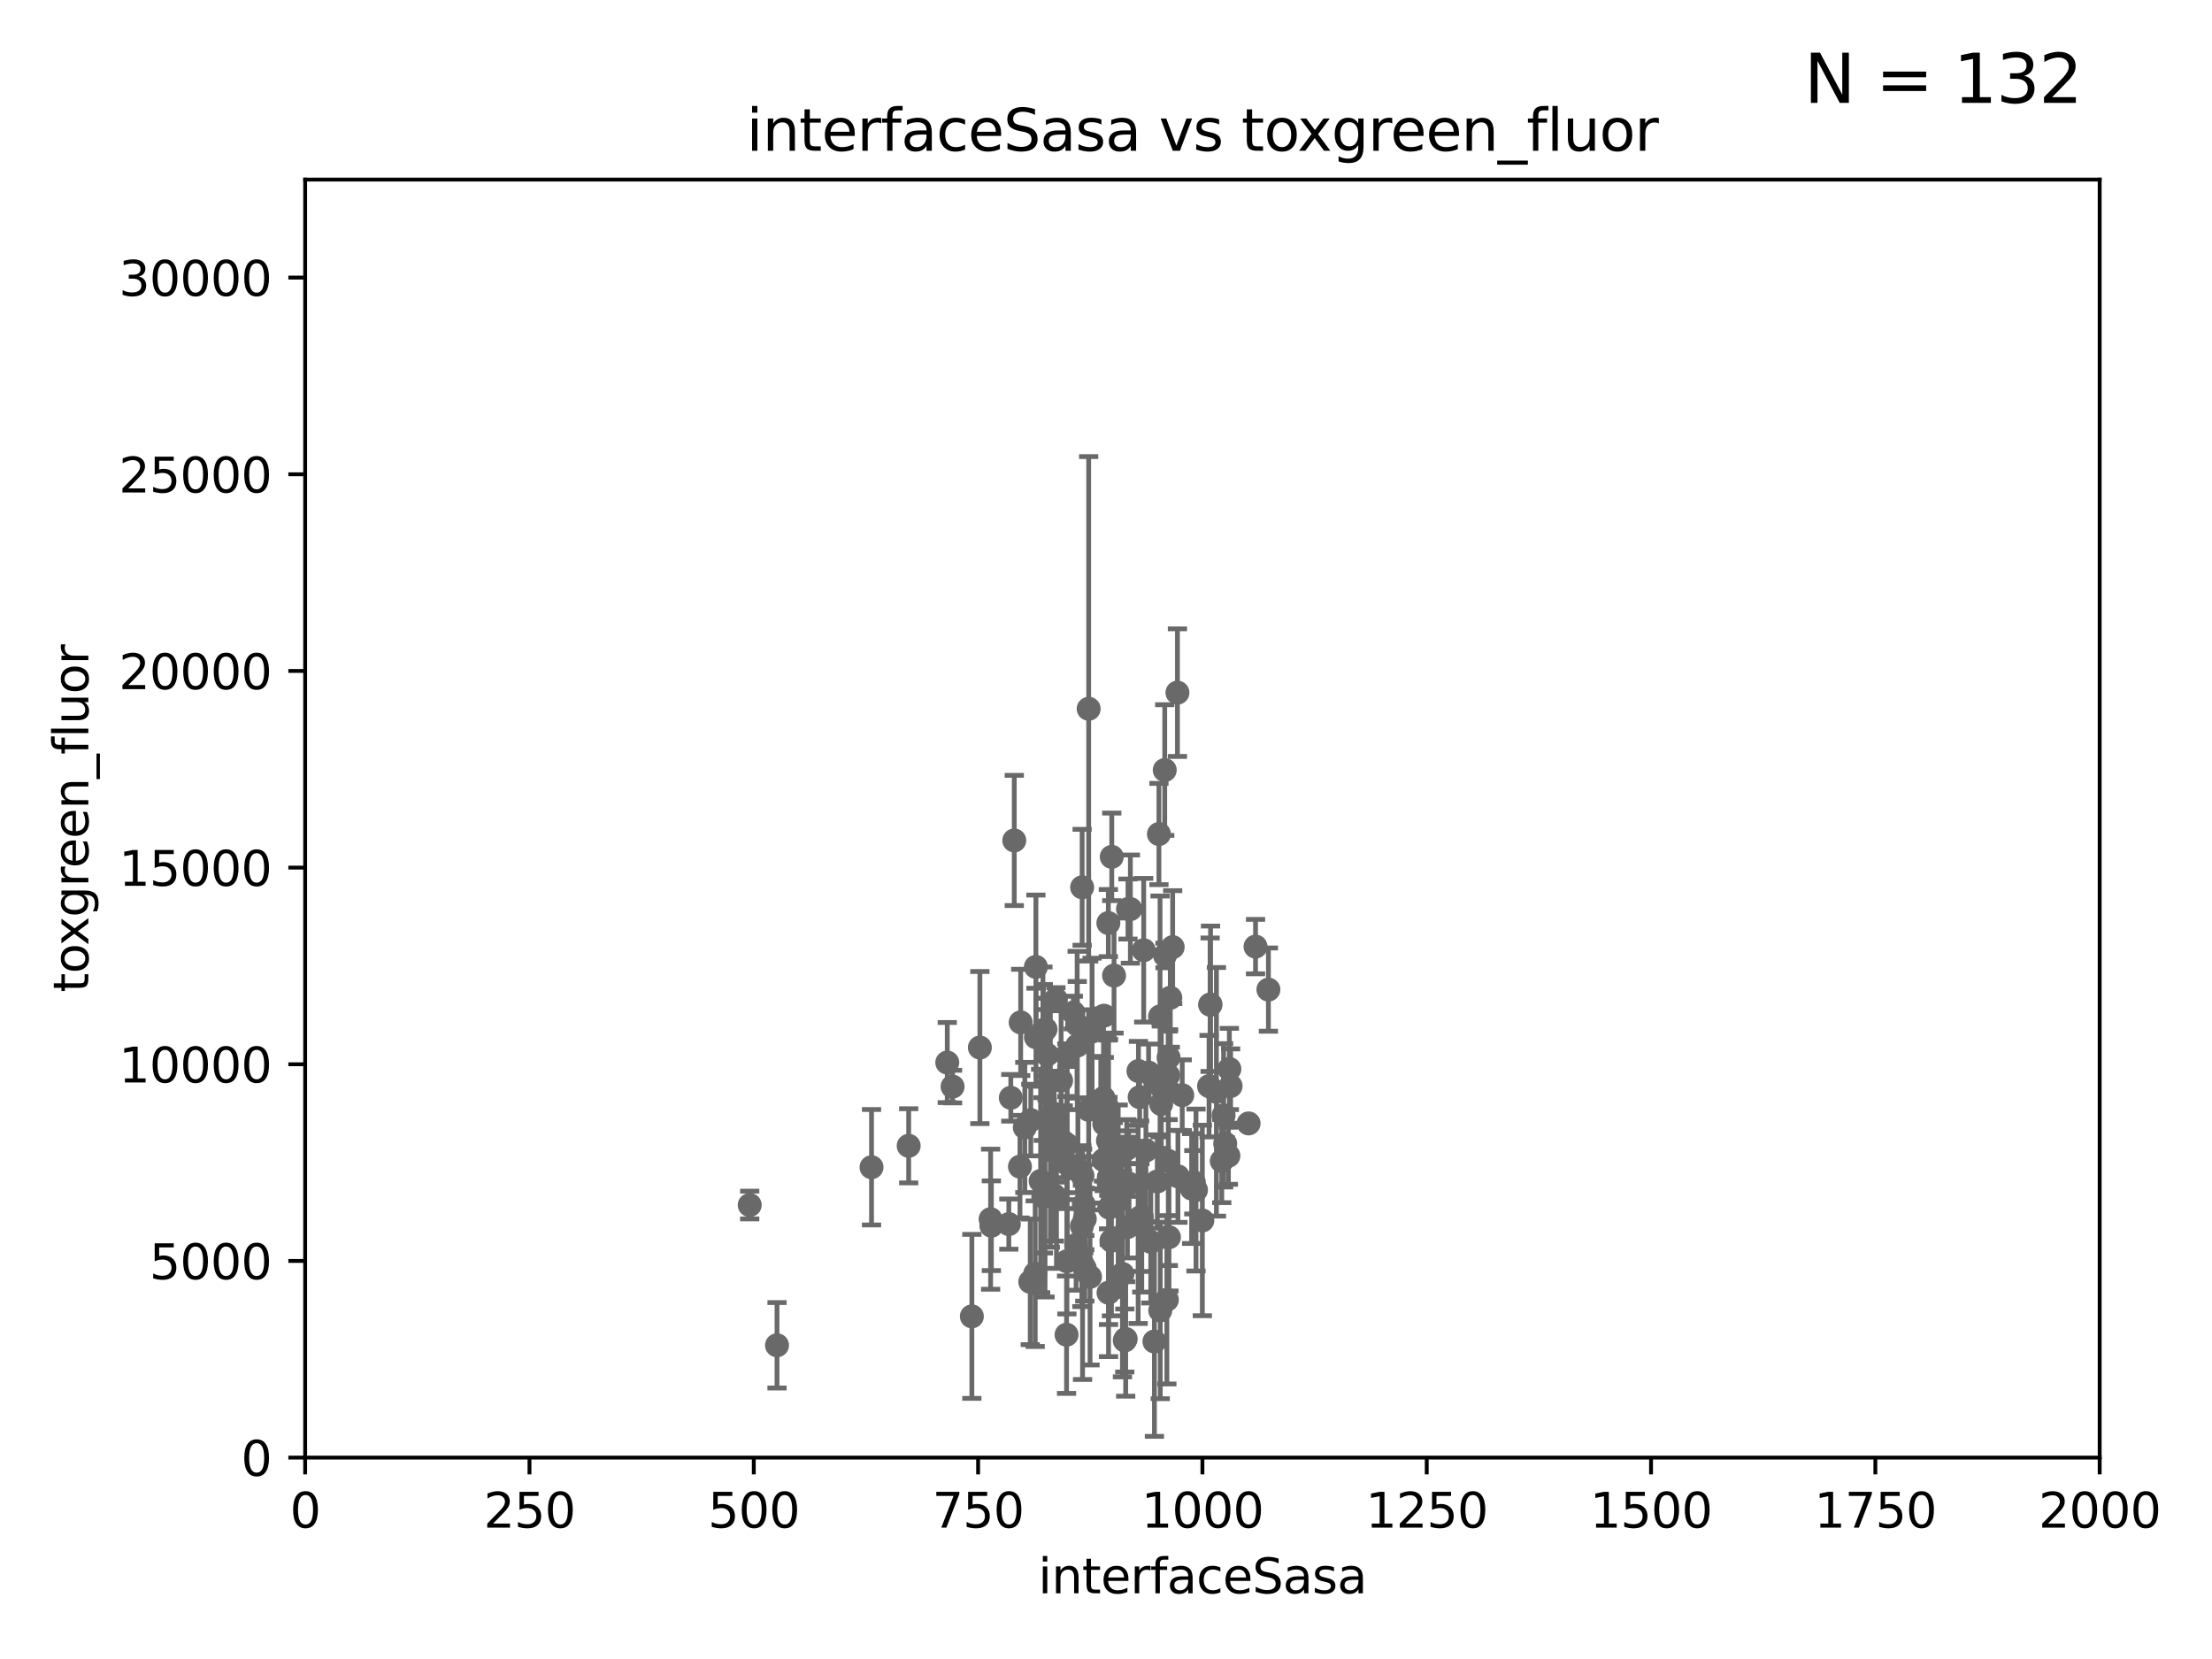 <?xml version="1.0" encoding="utf-8" standalone="no"?>
<!DOCTYPE svg PUBLIC "-//W3C//DTD SVG 1.1//EN"
  "http://www.w3.org/Graphics/SVG/1.1/DTD/svg11.dtd">
<svg xmlns:xlink="http://www.w3.org/1999/xlink" width="460.8pt" height="345.6pt" viewBox="0 0 460.8 345.6" xmlns="http://www.w3.org/2000/svg" version="1.1">
 <defs>
  <style type="text/css">*{stroke-linejoin: round; stroke-linecap: butt}</style>
 </defs>
 <g id="figure_1">
  <g id="patch_1">
   <path d="M 0 345.6 
L 460.8 345.6 
L 460.8 0 
L 0 0 
z
" style="fill: #ffffff"/>
  </g>
  <g id="axes_1">
   <g id="patch_2">
    <path d="M 63.571 303.64 
L 437.4 303.64 
L 437.4 37.411 
L 63.571 37.411 
z
" style="fill: #ffffff"/>
   </g>
   <g id="PathCollection_1">
    <defs>
     <path id="m98cce052d3" d="M 0 1.118 
C 0.297 1.118 0.581 1 0.791 0.791 
C 1 0.581 1.118 0.297 1.118 0 
C 1.118 -0.297 1 -0.581 0.791 -0.791 
C 0.581 -1 0.297 -1.118 0 -1.118 
C -0.297 -1.118 -0.581 -1 -0.791 -0.791 
C -1 -0.581 -1.118 -0.297 -1.118 0 
C -1.118 0.297 -1 0.581 -0.791 0.791 
C -0.581 1 -0.297 1.118 0 1.118 
z
" style="stroke: #696969"/>
    </defs>
    <g clip-path="url(#pa6cf0975cb)">
     <use xlink:href="#m98cce052d3" x="242.637" y="160.419" style="fill: #696969; stroke: #696969"/>
     <use xlink:href="#m98cce052d3" x="252.179" y="209.258" style="fill: #696969; stroke: #696969"/>
     <use xlink:href="#m98cce052d3" x="264.233" y="206.15" style="fill: #696969; stroke: #696969"/>
     <use xlink:href="#m98cce052d3" x="260.108" y="234.031" style="fill: #696969; stroke: #696969"/>
     <use xlink:href="#m98cce052d3" x="246.28" y="228.15" style="fill: #696969; stroke: #696969"/>
     <use xlink:href="#m98cce052d3" x="245.284" y="144.291" style="fill: #696969; stroke: #696969"/>
     <use xlink:href="#m98cce052d3" x="231.602" y="178.498" style="fill: #696969; stroke: #696969"/>
     <use xlink:href="#m98cce052d3" x="239.273" y="223.438" style="fill: #696969; stroke: #696969"/>
     <use xlink:href="#m98cce052d3" x="251.869" y="226.265" style="fill: #696969; stroke: #696969"/>
     <use xlink:href="#m98cce052d3" x="243.437" y="220.301" style="fill: #696969; stroke: #696969"/>
     <use xlink:href="#m98cce052d3" x="232.075" y="203.226" style="fill: #696969; stroke: #696969"/>
     <use xlink:href="#m98cce052d3" x="237.16" y="223.115" style="fill: #696969; stroke: #696969"/>
     <use xlink:href="#m98cce052d3" x="239.729" y="258.704" style="fill: #696969; stroke: #696969"/>
     <use xlink:href="#m98cce052d3" x="225.43" y="184.838" style="fill: #696969; stroke: #696969"/>
     <use xlink:href="#m98cce052d3" x="241.66" y="211.742" style="fill: #696969; stroke: #696969"/>
     <use xlink:href="#m98cce052d3" x="241.426" y="173.744" style="fill: #696969; stroke: #696969"/>
     <use xlink:href="#m98cce052d3" x="254.899" y="232.342" style="fill: #696969; stroke: #696969"/>
     <use xlink:href="#m98cce052d3" x="235.192" y="246.567" style="fill: #696969; stroke: #696969"/>
     <use xlink:href="#m98cce052d3" x="232.94" y="250.128" style="fill: #696969; stroke: #696969"/>
     <use xlink:href="#m98cce052d3" x="261.551" y="197.195" style="fill: #696969; stroke: #696969"/>
     <use xlink:href="#m98cce052d3" x="249.149" y="247.909" style="fill: #696969; stroke: #696969"/>
     <use xlink:href="#m98cce052d3" x="226.79" y="147.654" style="fill: #696969; stroke: #696969"/>
     <use xlink:href="#m98cce052d3" x="229.88" y="228.747" style="fill: #696969; stroke: #696969"/>
     <use xlink:href="#m98cce052d3" x="237.411" y="228.56" style="fill: #696969; stroke: #696969"/>
     <use xlink:href="#m98cce052d3" x="244.288" y="197.309" style="fill: #696969; stroke: #696969"/>
     <use xlink:href="#m98cce052d3" x="245.383" y="245.053" style="fill: #696969; stroke: #696969"/>
     <use xlink:href="#m98cce052d3" x="235.478" y="189.379" style="fill: #696969; stroke: #696969"/>
     <use xlink:href="#m98cce052d3" x="238.714" y="239.663" style="fill: #696969; stroke: #696969"/>
     <use xlink:href="#m98cce052d3" x="227.499" y="214.896" style="fill: #696969; stroke: #696969"/>
     <use xlink:href="#m98cce052d3" x="237.852" y="253.461" style="fill: #696969; stroke: #696969"/>
     <use xlink:href="#m98cce052d3" x="248.693" y="246.288" style="fill: #696969; stroke: #696969"/>
     <use xlink:href="#m98cce052d3" x="243.794" y="207.853" style="fill: #696969; stroke: #696969"/>
     <use xlink:href="#m98cce052d3" x="255.897" y="240.767" style="fill: #696969; stroke: #696969"/>
     <use xlink:href="#m98cce052d3" x="225.495" y="244.919" style="fill: #696969; stroke: #696969"/>
     <use xlink:href="#m98cce052d3" x="222.256" y="238.434" style="fill: #696969; stroke: #696969"/>
     <use xlink:href="#m98cce052d3" x="224.392" y="213.441" style="fill: #696969; stroke: #696969"/>
     <use xlink:href="#m98cce052d3" x="234.979" y="189.366" style="fill: #696969; stroke: #696969"/>
     <use xlink:href="#m98cce052d3" x="240.488" y="279.459" style="fill: #696969; stroke: #696969"/>
     <use xlink:href="#m98cce052d3" x="242.691" y="199.035" style="fill: #696969; stroke: #696969"/>
     <use xlink:href="#m98cce052d3" x="215.807" y="216.077" style="fill: #696969; stroke: #696969"/>
     <use xlink:href="#m98cce052d3" x="230.927" y="246.225" style="fill: #696969; stroke: #696969"/>
     <use xlink:href="#m98cce052d3" x="256.102" y="222.685" style="fill: #696969; stroke: #696969"/>
     <use xlink:href="#m98cce052d3" x="248.241" y="247.599" style="fill: #696969; stroke: #696969"/>
     <use xlink:href="#m98cce052d3" x="218.888" y="237.115" style="fill: #696969; stroke: #696969"/>
     <use xlink:href="#m98cce052d3" x="235.103" y="238.984" style="fill: #696969; stroke: #696969"/>
     <use xlink:href="#m98cce052d3" x="221.499" y="237.846" style="fill: #696969; stroke: #696969"/>
     <use xlink:href="#m98cce052d3" x="253.401" y="227.445" style="fill: #696969; stroke: #696969"/>
     <use xlink:href="#m98cce052d3" x="229.871" y="241.663" style="fill: #696969; stroke: #696969"/>
     <use xlink:href="#m98cce052d3" x="256.358" y="226.239" style="fill: #696969; stroke: #696969"/>
     <use xlink:href="#m98cce052d3" x="229.974" y="211.589" style="fill: #696969; stroke: #696969"/>
     <use xlink:href="#m98cce052d3" x="217.699" y="247.86" style="fill: #696969; stroke: #696969"/>
     <use xlink:href="#m98cce052d3" x="231.533" y="258.467" style="fill: #696969; stroke: #696969"/>
     <use xlink:href="#m98cce052d3" x="230.807" y="237.623" style="fill: #696969; stroke: #696969"/>
     <use xlink:href="#m98cce052d3" x="241.919" y="226.489" style="fill: #696969; stroke: #696969"/>
     <use xlink:href="#m98cce052d3" x="254.517" y="241.87" style="fill: #696969; stroke: #696969"/>
     <use xlink:href="#m98cce052d3" x="231.899" y="242.258" style="fill: #696969; stroke: #696969"/>
     <use xlink:href="#m98cce052d3" x="217.804" y="214.4" style="fill: #696969; stroke: #696969"/>
     <use xlink:href="#m98cce052d3" x="243.381" y="241.831" style="fill: #696969; stroke: #696969"/>
     <use xlink:href="#m98cce052d3" x="241.084" y="246.121" style="fill: #696969; stroke: #696969"/>
     <use xlink:href="#m98cce052d3" x="241.704" y="272.991" style="fill: #696969; stroke: #696969"/>
     <use xlink:href="#m98cce052d3" x="222.318" y="242.453" style="fill: #696969; stroke: #696969"/>
     <use xlink:href="#m98cce052d3" x="225.376" y="255.427" style="fill: #696969; stroke: #696969"/>
     <use xlink:href="#m98cce052d3" x="234.316" y="279.253" style="fill: #696969; stroke: #696969"/>
     <use xlink:href="#m98cce052d3" x="252.089" y="209.299" style="fill: #696969; stroke: #696969"/>
     <use xlink:href="#m98cce052d3" x="237.465" y="253.643" style="fill: #696969; stroke: #696969"/>
     <use xlink:href="#m98cce052d3" x="243.078" y="270.773" style="fill: #696969; stroke: #696969"/>
     <use xlink:href="#m98cce052d3" x="215.794" y="201.423" style="fill: #696969; stroke: #696969"/>
     <use xlink:href="#m98cce052d3" x="218.138" y="219.713" style="fill: #696969; stroke: #696969"/>
     <use xlink:href="#m98cce052d3" x="230.605" y="230.5" style="fill: #696969; stroke: #696969"/>
     <use xlink:href="#m98cce052d3" x="219.641" y="249.04" style="fill: #696969; stroke: #696969"/>
     <use xlink:href="#m98cce052d3" x="243.514" y="257.736" style="fill: #696969; stroke: #696969"/>
     <use xlink:href="#m98cce052d3" x="225.979" y="264.206" style="fill: #696969; stroke: #696969"/>
     <use xlink:href="#m98cce052d3" x="218.482" y="233.093" style="fill: #696969; stroke: #696969"/>
     <use xlink:href="#m98cce052d3" x="223.598" y="210.934" style="fill: #696969; stroke: #696969"/>
     <use xlink:href="#m98cce052d3" x="218.806" y="233.849" style="fill: #696969; stroke: #696969"/>
     <use xlink:href="#m98cce052d3" x="234.714" y="239.339" style="fill: #696969; stroke: #696969"/>
     <use xlink:href="#m98cce052d3" x="211.29" y="175.082" style="fill: #696969; stroke: #696969"/>
     <use xlink:href="#m98cce052d3" x="217.262" y="215.052" style="fill: #696969; stroke: #696969"/>
     <use xlink:href="#m98cce052d3" x="241.884" y="230.002" style="fill: #696969; stroke: #696969"/>
     <use xlink:href="#m98cce052d3" x="234.503" y="278.924" style="fill: #696969; stroke: #696969"/>
     <use xlink:href="#m98cce052d3" x="206.361" y="253.977" style="fill: #696969; stroke: #696969"/>
     <use xlink:href="#m98cce052d3" x="202.458" y="274.224" style="fill: #696969; stroke: #696969"/>
     <use xlink:href="#m98cce052d3" x="221.047" y="225.105" style="fill: #696969; stroke: #696969"/>
     <use xlink:href="#m98cce052d3" x="234.86" y="255.638" style="fill: #696969; stroke: #696969"/>
     <use xlink:href="#m98cce052d3" x="222.254" y="262.744" style="fill: #696969; stroke: #696969"/>
     <use xlink:href="#m98cce052d3" x="219.811" y="238.411" style="fill: #696969; stroke: #696969"/>
     <use xlink:href="#m98cce052d3" x="225.979" y="253.923" style="fill: #696969; stroke: #696969"/>
     <use xlink:href="#m98cce052d3" x="255.231" y="238.219" style="fill: #696969; stroke: #696969"/>
     <use xlink:href="#m98cce052d3" x="212.477" y="243.034" style="fill: #696969; stroke: #696969"/>
     <use xlink:href="#m98cce052d3" x="238.254" y="197.947" style="fill: #696969; stroke: #696969"/>
     <use xlink:href="#m98cce052d3" x="206.523" y="255.342" style="fill: #696969; stroke: #696969"/>
     <use xlink:href="#m98cce052d3" x="243.351" y="224.019" style="fill: #696969; stroke: #696969"/>
     <use xlink:href="#m98cce052d3" x="230.792" y="233.721" style="fill: #696969; stroke: #696969"/>
     <use xlink:href="#m98cce052d3" x="237.097" y="255.067" style="fill: #696969; stroke: #696969"/>
     <use xlink:href="#m98cce052d3" x="231.075" y="251.575" style="fill: #696969; stroke: #696969"/>
     <use xlink:href="#m98cce052d3" x="231.161" y="240.679" style="fill: #696969; stroke: #696969"/>
     <use xlink:href="#m98cce052d3" x="210.568" y="228.69" style="fill: #696969; stroke: #696969"/>
     <use xlink:href="#m98cce052d3" x="210.157" y="255.002" style="fill: #696969; stroke: #696969"/>
     <use xlink:href="#m98cce052d3" x="212.626" y="212.986" style="fill: #696969; stroke: #696969"/>
     <use xlink:href="#m98cce052d3" x="230.985" y="245.303" style="fill: #696969; stroke: #696969"/>
     <use xlink:href="#m98cce052d3" x="224.413" y="217.813" style="fill: #696969; stroke: #696969"/>
     <use xlink:href="#m98cce052d3" x="225.779" y="250.946" style="fill: #696969; stroke: #696969"/>
     <use xlink:href="#m98cce052d3" x="219.963" y="208.156" style="fill: #696969; stroke: #696969"/>
     <use xlink:href="#m98cce052d3" x="224.546" y="243.625" style="fill: #696969; stroke: #696969"/>
     <use xlink:href="#m98cce052d3" x="224.174" y="259.337" style="fill: #696969; stroke: #696969"/>
     <use xlink:href="#m98cce052d3" x="197.333" y="221.347" style="fill: #696969; stroke: #696969"/>
     <use xlink:href="#m98cce052d3" x="219.611" y="232.016" style="fill: #696969; stroke: #696969"/>
     <use xlink:href="#m98cce052d3" x="233.826" y="265.382" style="fill: #696969; stroke: #696969"/>
     <use xlink:href="#m98cce052d3" x="230.891" y="192.287" style="fill: #696969; stroke: #696969"/>
     <use xlink:href="#m98cce052d3" x="250.471" y="254.246" style="fill: #696969; stroke: #696969"/>
     <use xlink:href="#m98cce052d3" x="225.518" y="263.39" style="fill: #696969; stroke: #696969"/>
     <use xlink:href="#m98cce052d3" x="216.785" y="246.017" style="fill: #696969; stroke: #696969"/>
     <use xlink:href="#m98cce052d3" x="215.65" y="265.332" style="fill: #696969; stroke: #696969"/>
     <use xlink:href="#m98cce052d3" x="222.241" y="219.805" style="fill: #696969; stroke: #696969"/>
     <use xlink:href="#m98cce052d3" x="181.555" y="243.156" style="fill: #696969; stroke: #696969"/>
     <use xlink:href="#m98cce052d3" x="227.073" y="265.996" style="fill: #696969; stroke: #696969"/>
     <use xlink:href="#m98cce052d3" x="220.084" y="249.661" style="fill: #696969; stroke: #696969"/>
     <use xlink:href="#m98cce052d3" x="226.789" y="231.199" style="fill: #696969; stroke: #696969"/>
     <use xlink:href="#m98cce052d3" x="230.927" y="269.298" style="fill: #696969; stroke: #696969"/>
     <use xlink:href="#m98cce052d3" x="214.733" y="233.332" style="fill: #696969; stroke: #696969"/>
     <use xlink:href="#m98cce052d3" x="214.62" y="267.028" style="fill: #696969; stroke: #696969"/>
     <use xlink:href="#m98cce052d3" x="230.043" y="234.159" style="fill: #696969; stroke: #696969"/>
     <use xlink:href="#m98cce052d3" x="217.344" y="214.615" style="fill: #696969; stroke: #696969"/>
     <use xlink:href="#m98cce052d3" x="229.312" y="231.296" style="fill: #696969; stroke: #696969"/>
     <use xlink:href="#m98cce052d3" x="217.344" y="249.3" style="fill: #696969; stroke: #696969"/>
     <use xlink:href="#m98cce052d3" x="198.441" y="226.358" style="fill: #696969; stroke: #696969"/>
     <use xlink:href="#m98cce052d3" x="204.127" y="218.224" style="fill: #696969; stroke: #696969"/>
     <use xlink:href="#m98cce052d3" x="213.488" y="234.87" style="fill: #696969; stroke: #696969"/>
     <use xlink:href="#m98cce052d3" x="161.866" y="280.247" style="fill: #696969; stroke: #696969"/>
     <use xlink:href="#m98cce052d3" x="222.183" y="278.044" style="fill: #696969; stroke: #696969"/>
     <use xlink:href="#m98cce052d3" x="156.18" y="251.032" style="fill: #696969; stroke: #696969"/>
     <use xlink:href="#m98cce052d3" x="189.294" y="238.694" style="fill: #696969; stroke: #696969"/>
    </g>
   </g>
   <g id="matplotlib.axis_1">
    <g id="xtick_1">
     <g id="line2d_1">
      <defs>
       <path id="m633720ab41" d="M 0 0 
L 0 3.5 
" style="stroke: #000000; stroke-width: 0.8"/>
      </defs>
      <g>
       <use xlink:href="#m633720ab41" x="63.571" y="303.64" style="stroke: #000000; stroke-width: 0.8"/>
      </g>
     </g>
     <g id="text_1">
      <!-- 0 -->
      <g transform="translate(60.39 318.238)scale(0.1 -0.1)">
       <defs>
        <path id="DejaVuSans-30" d="M 2034 4250 
Q 1547 4250 1301 3770 
Q 1056 3291 1056 2328 
Q 1056 1369 1301 889 
Q 1547 409 2034 409 
Q 2525 409 2770 889 
Q 3016 1369 3016 2328 
Q 3016 3291 2770 3770 
Q 2525 4250 2034 4250 
z
M 2034 4750 
Q 2819 4750 3233 4129 
Q 3647 3509 3647 2328 
Q 3647 1150 3233 529 
Q 2819 -91 2034 -91 
Q 1250 -91 836 529 
Q 422 1150 422 2328 
Q 422 3509 836 4129 
Q 1250 4750 2034 4750 
z
" transform="scale(0.016)"/>
       </defs>
       <use xlink:href="#DejaVuSans-30"/>
      </g>
     </g>
    </g>
    <g id="xtick_2">
     <g id="line2d_2">
      <g>
       <use xlink:href="#m633720ab41" x="110.3" y="303.64" style="stroke: #000000; stroke-width: 0.8"/>
      </g>
     </g>
     <g id="text_2">
      <!-- 250 -->
      <g transform="translate(100.756 318.238)scale(0.1 -0.1)">
       <defs>
        <path id="DejaVuSans-32" d="M 1228 531 
L 3431 531 
L 3431 0 
L 469 0 
L 469 531 
Q 828 903 1448 1529 
Q 2069 2156 2228 2338 
Q 2531 2678 2651 2914 
Q 2772 3150 2772 3378 
Q 2772 3750 2511 3984 
Q 2250 4219 1831 4219 
Q 1534 4219 1204 4116 
Q 875 4013 500 3803 
L 500 4441 
Q 881 4594 1212 4672 
Q 1544 4750 1819 4750 
Q 2544 4750 2975 4387 
Q 3406 4025 3406 3419 
Q 3406 3131 3298 2873 
Q 3191 2616 2906 2266 
Q 2828 2175 2409 1742 
Q 1991 1309 1228 531 
z
" transform="scale(0.016)"/>
        <path id="DejaVuSans-35" d="M 691 4666 
L 3169 4666 
L 3169 4134 
L 1269 4134 
L 1269 2991 
Q 1406 3038 1543 3061 
Q 1681 3084 1819 3084 
Q 2600 3084 3056 2656 
Q 3513 2228 3513 1497 
Q 3513 744 3044 326 
Q 2575 -91 1722 -91 
Q 1428 -91 1123 -41 
Q 819 9 494 109 
L 494 744 
Q 775 591 1075 516 
Q 1375 441 1709 441 
Q 2250 441 2565 725 
Q 2881 1009 2881 1497 
Q 2881 1984 2565 2268 
Q 2250 2553 1709 2553 
Q 1456 2553 1204 2497 
Q 953 2441 691 2322 
L 691 4666 
z
" transform="scale(0.016)"/>
       </defs>
       <use xlink:href="#DejaVuSans-32"/>
       <use xlink:href="#DejaVuSans-35" x="63.623"/>
       <use xlink:href="#DejaVuSans-30" x="127.246"/>
      </g>
     </g>
    </g>
    <g id="xtick_3">
     <g id="line2d_3">
      <g>
       <use xlink:href="#m633720ab41" x="157.028" y="303.64" style="stroke: #000000; stroke-width: 0.8"/>
      </g>
     </g>
     <g id="text_3">
      <!-- 500 -->
      <g transform="translate(147.485 318.238)scale(0.1 -0.1)">
       <use xlink:href="#DejaVuSans-35"/>
       <use xlink:href="#DejaVuSans-30" x="63.623"/>
       <use xlink:href="#DejaVuSans-30" x="127.246"/>
      </g>
     </g>
    </g>
    <g id="xtick_4">
     <g id="line2d_4">
      <g>
       <use xlink:href="#m633720ab41" x="203.757" y="303.64" style="stroke: #000000; stroke-width: 0.8"/>
      </g>
     </g>
     <g id="text_4">
      <!-- 750 -->
      <g transform="translate(194.213 318.238)scale(0.1 -0.1)">
       <defs>
        <path id="DejaVuSans-37" d="M 525 4666 
L 3525 4666 
L 3525 4397 
L 1831 0 
L 1172 0 
L 2766 4134 
L 525 4134 
L 525 4666 
z
" transform="scale(0.016)"/>
       </defs>
       <use xlink:href="#DejaVuSans-37"/>
       <use xlink:href="#DejaVuSans-35" x="63.623"/>
       <use xlink:href="#DejaVuSans-30" x="127.246"/>
      </g>
     </g>
    </g>
    <g id="xtick_5">
     <g id="line2d_5">
      <g>
       <use xlink:href="#m633720ab41" x="250.486" y="303.64" style="stroke: #000000; stroke-width: 0.8"/>
      </g>
     </g>
     <g id="text_5">
      <!-- 1000 -->
      <g transform="translate(237.761 318.238)scale(0.1 -0.1)">
       <defs>
        <path id="DejaVuSans-31" d="M 794 531 
L 1825 531 
L 1825 4091 
L 703 3866 
L 703 4441 
L 1819 4666 
L 2450 4666 
L 2450 531 
L 3481 531 
L 3481 0 
L 794 0 
L 794 531 
z
" transform="scale(0.016)"/>
       </defs>
       <use xlink:href="#DejaVuSans-31"/>
       <use xlink:href="#DejaVuSans-30" x="63.623"/>
       <use xlink:href="#DejaVuSans-30" x="127.246"/>
       <use xlink:href="#DejaVuSans-30" x="190.869"/>
      </g>
     </g>
    </g>
    <g id="xtick_6">
     <g id="line2d_6">
      <g>
       <use xlink:href="#m633720ab41" x="297.214" y="303.64" style="stroke: #000000; stroke-width: 0.8"/>
      </g>
     </g>
     <g id="text_6">
      <!-- 1250 -->
      <g transform="translate(284.489 318.238)scale(0.1 -0.1)">
       <use xlink:href="#DejaVuSans-31"/>
       <use xlink:href="#DejaVuSans-32" x="63.623"/>
       <use xlink:href="#DejaVuSans-35" x="127.246"/>
       <use xlink:href="#DejaVuSans-30" x="190.869"/>
      </g>
     </g>
    </g>
    <g id="xtick_7">
     <g id="line2d_7">
      <g>
       <use xlink:href="#m633720ab41" x="343.943" y="303.64" style="stroke: #000000; stroke-width: 0.8"/>
      </g>
     </g>
     <g id="text_7">
      <!-- 1500 -->
      <g transform="translate(331.218 318.238)scale(0.1 -0.1)">
       <use xlink:href="#DejaVuSans-31"/>
       <use xlink:href="#DejaVuSans-35" x="63.623"/>
       <use xlink:href="#DejaVuSans-30" x="127.246"/>
       <use xlink:href="#DejaVuSans-30" x="190.869"/>
      </g>
     </g>
    </g>
    <g id="xtick_8">
     <g id="line2d_8">
      <g>
       <use xlink:href="#m633720ab41" x="390.671" y="303.64" style="stroke: #000000; stroke-width: 0.8"/>
      </g>
     </g>
     <g id="text_8">
      <!-- 1750 -->
      <g transform="translate(377.946 318.238)scale(0.1 -0.1)">
       <use xlink:href="#DejaVuSans-31"/>
       <use xlink:href="#DejaVuSans-37" x="63.623"/>
       <use xlink:href="#DejaVuSans-35" x="127.246"/>
       <use xlink:href="#DejaVuSans-30" x="190.869"/>
      </g>
     </g>
    </g>
    <g id="xtick_9">
     <g id="line2d_9">
      <g>
       <use xlink:href="#m633720ab41" x="437.4" y="303.64" style="stroke: #000000; stroke-width: 0.8"/>
      </g>
     </g>
     <g id="text_9">
      <!-- 2000 -->
      <g transform="translate(424.675 318.238)scale(0.1 -0.1)">
       <use xlink:href="#DejaVuSans-32"/>
       <use xlink:href="#DejaVuSans-30" x="63.623"/>
       <use xlink:href="#DejaVuSans-30" x="127.246"/>
       <use xlink:href="#DejaVuSans-30" x="190.869"/>
      </g>
     </g>
    </g>
    <g id="text_10">
     <!-- interfaceSasa -->
     <g transform="translate(216.279 331.917)scale(0.1 -0.1)">
      <defs>
       <path id="DejaVuSans-69" d="M 603 3500 
L 1178 3500 
L 1178 0 
L 603 0 
L 603 3500 
z
M 603 4863 
L 1178 4863 
L 1178 4134 
L 603 4134 
L 603 4863 
z
" transform="scale(0.016)"/>
       <path id="DejaVuSans-6e" d="M 3513 2113 
L 3513 0 
L 2938 0 
L 2938 2094 
Q 2938 2591 2744 2837 
Q 2550 3084 2163 3084 
Q 1697 3084 1428 2787 
Q 1159 2491 1159 1978 
L 1159 0 
L 581 0 
L 581 3500 
L 1159 3500 
L 1159 2956 
Q 1366 3272 1645 3428 
Q 1925 3584 2291 3584 
Q 2894 3584 3203 3211 
Q 3513 2838 3513 2113 
z
" transform="scale(0.016)"/>
       <path id="DejaVuSans-74" d="M 1172 4494 
L 1172 3500 
L 2356 3500 
L 2356 3053 
L 1172 3053 
L 1172 1153 
Q 1172 725 1289 603 
Q 1406 481 1766 481 
L 2356 481 
L 2356 0 
L 1766 0 
Q 1100 0 847 248 
Q 594 497 594 1153 
L 594 3053 
L 172 3053 
L 172 3500 
L 594 3500 
L 594 4494 
L 1172 4494 
z
" transform="scale(0.016)"/>
       <path id="DejaVuSans-65" d="M 3597 1894 
L 3597 1613 
L 953 1613 
Q 991 1019 1311 708 
Q 1631 397 2203 397 
Q 2534 397 2845 478 
Q 3156 559 3463 722 
L 3463 178 
Q 3153 47 2828 -22 
Q 2503 -91 2169 -91 
Q 1331 -91 842 396 
Q 353 884 353 1716 
Q 353 2575 817 3079 
Q 1281 3584 2069 3584 
Q 2775 3584 3186 3129 
Q 3597 2675 3597 1894 
z
M 3022 2063 
Q 3016 2534 2758 2815 
Q 2500 3097 2075 3097 
Q 1594 3097 1305 2825 
Q 1016 2553 972 2059 
L 3022 2063 
z
" transform="scale(0.016)"/>
       <path id="DejaVuSans-72" d="M 2631 2963 
Q 2534 3019 2420 3045 
Q 2306 3072 2169 3072 
Q 1681 3072 1420 2755 
Q 1159 2438 1159 1844 
L 1159 0 
L 581 0 
L 581 3500 
L 1159 3500 
L 1159 2956 
Q 1341 3275 1631 3429 
Q 1922 3584 2338 3584 
Q 2397 3584 2469 3576 
Q 2541 3569 2628 3553 
L 2631 2963 
z
" transform="scale(0.016)"/>
       <path id="DejaVuSans-66" d="M 2375 4863 
L 2375 4384 
L 1825 4384 
Q 1516 4384 1395 4259 
Q 1275 4134 1275 3809 
L 1275 3500 
L 2222 3500 
L 2222 3053 
L 1275 3053 
L 1275 0 
L 697 0 
L 697 3053 
L 147 3053 
L 147 3500 
L 697 3500 
L 697 3744 
Q 697 4328 969 4595 
Q 1241 4863 1831 4863 
L 2375 4863 
z
" transform="scale(0.016)"/>
       <path id="DejaVuSans-61" d="M 2194 1759 
Q 1497 1759 1228 1600 
Q 959 1441 959 1056 
Q 959 750 1161 570 
Q 1363 391 1709 391 
Q 2188 391 2477 730 
Q 2766 1069 2766 1631 
L 2766 1759 
L 2194 1759 
z
M 3341 1997 
L 3341 0 
L 2766 0 
L 2766 531 
Q 2569 213 2275 61 
Q 1981 -91 1556 -91 
Q 1019 -91 701 211 
Q 384 513 384 1019 
Q 384 1609 779 1909 
Q 1175 2209 1959 2209 
L 2766 2209 
L 2766 2266 
Q 2766 2663 2505 2880 
Q 2244 3097 1772 3097 
Q 1472 3097 1187 3025 
Q 903 2953 641 2809 
L 641 3341 
Q 956 3463 1253 3523 
Q 1550 3584 1831 3584 
Q 2591 3584 2966 3190 
Q 3341 2797 3341 1997 
z
" transform="scale(0.016)"/>
       <path id="DejaVuSans-63" d="M 3122 3366 
L 3122 2828 
Q 2878 2963 2633 3030 
Q 2388 3097 2138 3097 
Q 1578 3097 1268 2742 
Q 959 2388 959 1747 
Q 959 1106 1268 751 
Q 1578 397 2138 397 
Q 2388 397 2633 464 
Q 2878 531 3122 666 
L 3122 134 
Q 2881 22 2623 -34 
Q 2366 -91 2075 -91 
Q 1284 -91 818 406 
Q 353 903 353 1747 
Q 353 2603 823 3093 
Q 1294 3584 2113 3584 
Q 2378 3584 2631 3529 
Q 2884 3475 3122 3366 
z
" transform="scale(0.016)"/>
       <path id="DejaVuSans-53" d="M 3425 4513 
L 3425 3897 
Q 3066 4069 2747 4153 
Q 2428 4238 2131 4238 
Q 1616 4238 1336 4038 
Q 1056 3838 1056 3469 
Q 1056 3159 1242 3001 
Q 1428 2844 1947 2747 
L 2328 2669 
Q 3034 2534 3370 2195 
Q 3706 1856 3706 1288 
Q 3706 609 3251 259 
Q 2797 -91 1919 -91 
Q 1588 -91 1214 -16 
Q 841 59 441 206 
L 441 856 
Q 825 641 1194 531 
Q 1563 422 1919 422 
Q 2459 422 2753 634 
Q 3047 847 3047 1241 
Q 3047 1584 2836 1778 
Q 2625 1972 2144 2069 
L 1759 2144 
Q 1053 2284 737 2584 
Q 422 2884 422 3419 
Q 422 4038 858 4394 
Q 1294 4750 2059 4750 
Q 2388 4750 2728 4690 
Q 3069 4631 3425 4513 
z
" transform="scale(0.016)"/>
       <path id="DejaVuSans-73" d="M 2834 3397 
L 2834 2853 
Q 2591 2978 2328 3040 
Q 2066 3103 1784 3103 
Q 1356 3103 1142 2972 
Q 928 2841 928 2578 
Q 928 2378 1081 2264 
Q 1234 2150 1697 2047 
L 1894 2003 
Q 2506 1872 2764 1633 
Q 3022 1394 3022 966 
Q 3022 478 2636 193 
Q 2250 -91 1575 -91 
Q 1294 -91 989 -36 
Q 684 19 347 128 
L 347 722 
Q 666 556 975 473 
Q 1284 391 1588 391 
Q 1994 391 2212 530 
Q 2431 669 2431 922 
Q 2431 1156 2273 1281 
Q 2116 1406 1581 1522 
L 1381 1569 
Q 847 1681 609 1914 
Q 372 2147 372 2553 
Q 372 3047 722 3315 
Q 1072 3584 1716 3584 
Q 2034 3584 2315 3537 
Q 2597 3491 2834 3397 
z
" transform="scale(0.016)"/>
      </defs>
      <use xlink:href="#DejaVuSans-69"/>
      <use xlink:href="#DejaVuSans-6e" x="27.783"/>
      <use xlink:href="#DejaVuSans-74" x="91.162"/>
      <use xlink:href="#DejaVuSans-65" x="130.371"/>
      <use xlink:href="#DejaVuSans-72" x="191.895"/>
      <use xlink:href="#DejaVuSans-66" x="233.008"/>
      <use xlink:href="#DejaVuSans-61" x="268.213"/>
      <use xlink:href="#DejaVuSans-63" x="329.492"/>
      <use xlink:href="#DejaVuSans-65" x="384.473"/>
      <use xlink:href="#DejaVuSans-53" x="445.996"/>
      <use xlink:href="#DejaVuSans-61" x="509.473"/>
      <use xlink:href="#DejaVuSans-73" x="570.752"/>
      <use xlink:href="#DejaVuSans-61" x="622.852"/>
     </g>
    </g>
   </g>
   <g id="matplotlib.axis_2">
    <g id="ytick_1">
     <g id="line2d_10">
      <defs>
       <path id="m2ff2fb0e3b" d="M 0 0 
L -3.5 0 
" style="stroke: #000000; stroke-width: 0.8"/>
      </defs>
      <g>
       <use xlink:href="#m2ff2fb0e3b" x="63.571" y="303.64" style="stroke: #000000; stroke-width: 0.8"/>
      </g>
     </g>
     <g id="text_11">
      <!-- 0 -->
      <g transform="translate(50.209 307.439)scale(0.1 -0.1)">
       <use xlink:href="#DejaVuSans-30"/>
      </g>
     </g>
    </g>
    <g id="ytick_2">
     <g id="line2d_11">
      <g>
       <use xlink:href="#m2ff2fb0e3b" x="63.571" y="262.671" style="stroke: #000000; stroke-width: 0.8"/>
      </g>
     </g>
     <g id="text_12">
      <!-- 5000 -->
      <g transform="translate(31.121 266.471)scale(0.1 -0.1)">
       <use xlink:href="#DejaVuSans-35"/>
       <use xlink:href="#DejaVuSans-30" x="63.623"/>
       <use xlink:href="#DejaVuSans-30" x="127.246"/>
       <use xlink:href="#DejaVuSans-30" x="190.869"/>
      </g>
     </g>
    </g>
    <g id="ytick_3">
     <g id="line2d_12">
      <g>
       <use xlink:href="#m2ff2fb0e3b" x="63.571" y="221.703" style="stroke: #000000; stroke-width: 0.8"/>
      </g>
     </g>
     <g id="text_13">
      <!-- 10000 -->
      <g transform="translate(24.759 225.502)scale(0.1 -0.1)">
       <use xlink:href="#DejaVuSans-31"/>
       <use xlink:href="#DejaVuSans-30" x="63.623"/>
       <use xlink:href="#DejaVuSans-30" x="127.246"/>
       <use xlink:href="#DejaVuSans-30" x="190.869"/>
       <use xlink:href="#DejaVuSans-30" x="254.492"/>
      </g>
     </g>
    </g>
    <g id="ytick_4">
     <g id="line2d_13">
      <g>
       <use xlink:href="#m2ff2fb0e3b" x="63.571" y="180.734" style="stroke: #000000; stroke-width: 0.8"/>
      </g>
     </g>
     <g id="text_14">
      <!-- 15000 -->
      <g transform="translate(24.759 184.533)scale(0.1 -0.1)">
       <use xlink:href="#DejaVuSans-31"/>
       <use xlink:href="#DejaVuSans-35" x="63.623"/>
       <use xlink:href="#DejaVuSans-30" x="127.246"/>
       <use xlink:href="#DejaVuSans-30" x="190.869"/>
       <use xlink:href="#DejaVuSans-30" x="254.492"/>
      </g>
     </g>
    </g>
    <g id="ytick_5">
     <g id="line2d_14">
      <g>
       <use xlink:href="#m2ff2fb0e3b" x="63.571" y="139.765" style="stroke: #000000; stroke-width: 0.8"/>
      </g>
     </g>
     <g id="text_15">
      <!-- 20000 -->
      <g transform="translate(24.759 143.565)scale(0.1 -0.1)">
       <use xlink:href="#DejaVuSans-32"/>
       <use xlink:href="#DejaVuSans-30" x="63.623"/>
       <use xlink:href="#DejaVuSans-30" x="127.246"/>
       <use xlink:href="#DejaVuSans-30" x="190.869"/>
       <use xlink:href="#DejaVuSans-30" x="254.492"/>
      </g>
     </g>
    </g>
    <g id="ytick_6">
     <g id="line2d_15">
      <g>
       <use xlink:href="#m2ff2fb0e3b" x="63.571" y="98.797" style="stroke: #000000; stroke-width: 0.8"/>
      </g>
     </g>
     <g id="text_16">
      <!-- 25000 -->
      <g transform="translate(24.759 102.596)scale(0.1 -0.1)">
       <use xlink:href="#DejaVuSans-32"/>
       <use xlink:href="#DejaVuSans-35" x="63.623"/>
       <use xlink:href="#DejaVuSans-30" x="127.246"/>
       <use xlink:href="#DejaVuSans-30" x="190.869"/>
       <use xlink:href="#DejaVuSans-30" x="254.492"/>
      </g>
     </g>
    </g>
    <g id="ytick_7">
     <g id="line2d_16">
      <g>
       <use xlink:href="#m2ff2fb0e3b" x="63.571" y="57.828" style="stroke: #000000; stroke-width: 0.8"/>
      </g>
     </g>
     <g id="text_17">
      <!-- 30000 -->
      <g transform="translate(24.759 61.627)scale(0.1 -0.1)">
       <defs>
        <path id="DejaVuSans-33" d="M 2597 2516 
Q 3050 2419 3304 2112 
Q 3559 1806 3559 1356 
Q 3559 666 3084 287 
Q 2609 -91 1734 -91 
Q 1441 -91 1130 -33 
Q 819 25 488 141 
L 488 750 
Q 750 597 1062 519 
Q 1375 441 1716 441 
Q 2309 441 2620 675 
Q 2931 909 2931 1356 
Q 2931 1769 2642 2001 
Q 2353 2234 1838 2234 
L 1294 2234 
L 1294 2753 
L 1863 2753 
Q 2328 2753 2575 2939 
Q 2822 3125 2822 3475 
Q 2822 3834 2567 4026 
Q 2313 4219 1838 4219 
Q 1578 4219 1281 4162 
Q 984 4106 628 3988 
L 628 4550 
Q 988 4650 1302 4700 
Q 1616 4750 1894 4750 
Q 2613 4750 3031 4423 
Q 3450 4097 3450 3541 
Q 3450 3153 3228 2886 
Q 3006 2619 2597 2516 
z
" transform="scale(0.016)"/>
       </defs>
       <use xlink:href="#DejaVuSans-33"/>
       <use xlink:href="#DejaVuSans-30" x="63.623"/>
       <use xlink:href="#DejaVuSans-30" x="127.246"/>
       <use xlink:href="#DejaVuSans-30" x="190.869"/>
       <use xlink:href="#DejaVuSans-30" x="254.492"/>
      </g>
     </g>
    </g>
    <g id="text_18">
     <!-- toxgreen_fluor -->
     <g transform="translate(18.401 206.72)rotate(-90)scale(0.1 -0.1)">
      <defs>
       <path id="DejaVuSans-6f" d="M 1959 3097 
Q 1497 3097 1228 2736 
Q 959 2375 959 1747 
Q 959 1119 1226 758 
Q 1494 397 1959 397 
Q 2419 397 2687 759 
Q 2956 1122 2956 1747 
Q 2956 2369 2687 2733 
Q 2419 3097 1959 3097 
z
M 1959 3584 
Q 2709 3584 3137 3096 
Q 3566 2609 3566 1747 
Q 3566 888 3137 398 
Q 2709 -91 1959 -91 
Q 1206 -91 779 398 
Q 353 888 353 1747 
Q 353 2609 779 3096 
Q 1206 3584 1959 3584 
z
" transform="scale(0.016)"/>
       <path id="DejaVuSans-78" d="M 3513 3500 
L 2247 1797 
L 3578 0 
L 2900 0 
L 1881 1375 
L 863 0 
L 184 0 
L 1544 1831 
L 300 3500 
L 978 3500 
L 1906 2253 
L 2834 3500 
L 3513 3500 
z
" transform="scale(0.016)"/>
       <path id="DejaVuSans-67" d="M 2906 1791 
Q 2906 2416 2648 2759 
Q 2391 3103 1925 3103 
Q 1463 3103 1205 2759 
Q 947 2416 947 1791 
Q 947 1169 1205 825 
Q 1463 481 1925 481 
Q 2391 481 2648 825 
Q 2906 1169 2906 1791 
z
M 3481 434 
Q 3481 -459 3084 -895 
Q 2688 -1331 1869 -1331 
Q 1566 -1331 1297 -1286 
Q 1028 -1241 775 -1147 
L 775 -588 
Q 1028 -725 1275 -790 
Q 1522 -856 1778 -856 
Q 2344 -856 2625 -561 
Q 2906 -266 2906 331 
L 2906 616 
Q 2728 306 2450 153 
Q 2172 0 1784 0 
Q 1141 0 747 490 
Q 353 981 353 1791 
Q 353 2603 747 3093 
Q 1141 3584 1784 3584 
Q 2172 3584 2450 3431 
Q 2728 3278 2906 2969 
L 2906 3500 
L 3481 3500 
L 3481 434 
z
" transform="scale(0.016)"/>
       <path id="DejaVuSans-5f" d="M 3263 -1063 
L 3263 -1509 
L -63 -1509 
L -63 -1063 
L 3263 -1063 
z
" transform="scale(0.016)"/>
       <path id="DejaVuSans-6c" d="M 603 4863 
L 1178 4863 
L 1178 0 
L 603 0 
L 603 4863 
z
" transform="scale(0.016)"/>
       <path id="DejaVuSans-75" d="M 544 1381 
L 544 3500 
L 1119 3500 
L 1119 1403 
Q 1119 906 1312 657 
Q 1506 409 1894 409 
Q 2359 409 2629 706 
Q 2900 1003 2900 1516 
L 2900 3500 
L 3475 3500 
L 3475 0 
L 2900 0 
L 2900 538 
Q 2691 219 2414 64 
Q 2138 -91 1772 -91 
Q 1169 -91 856 284 
Q 544 659 544 1381 
z
M 1991 3584 
L 1991 3584 
z
" transform="scale(0.016)"/>
      </defs>
      <use xlink:href="#DejaVuSans-74"/>
      <use xlink:href="#DejaVuSans-6f" x="39.209"/>
      <use xlink:href="#DejaVuSans-78" x="97.266"/>
      <use xlink:href="#DejaVuSans-67" x="156.445"/>
      <use xlink:href="#DejaVuSans-72" x="219.922"/>
      <use xlink:href="#DejaVuSans-65" x="258.785"/>
      <use xlink:href="#DejaVuSans-65" x="320.309"/>
      <use xlink:href="#DejaVuSans-6e" x="381.832"/>
      <use xlink:href="#DejaVuSans-5f" x="445.211"/>
      <use xlink:href="#DejaVuSans-66" x="495.211"/>
      <use xlink:href="#DejaVuSans-6c" x="530.416"/>
      <use xlink:href="#DejaVuSans-75" x="558.199"/>
      <use xlink:href="#DejaVuSans-6f" x="621.578"/>
      <use xlink:href="#DejaVuSans-72" x="682.76"/>
     </g>
    </g>
   </g>
   <g id="LineCollection_1">
    <path d="M 242.637 174.033 
L 242.637 146.805 
" clip-path="url(#pa6cf0975cb)" style="fill: none; stroke: #696969"/>
    <path d="M 252.179 225.597 
L 252.179 192.918 
" clip-path="url(#pa6cf0975cb)" style="fill: none; stroke: #696969"/>
    <path d="M 264.233 214.819 
L 264.233 197.48 
" clip-path="url(#pa6cf0975cb)" style="fill: none; stroke: #696969"/>
    <path d="M 260.108 234.487 
L 260.108 233.575 
" clip-path="url(#pa6cf0975cb)" style="fill: none; stroke: #696969"/>
    <path d="M 246.28 235.519 
L 246.28 220.781 
" clip-path="url(#pa6cf0975cb)" style="fill: none; stroke: #696969"/>
    <path d="M 245.284 157.582 
L 245.284 130.999 
" clip-path="url(#pa6cf0975cb)" style="fill: none; stroke: #696969"/>
    <path d="M 231.602 187.618 
L 231.602 169.378 
" clip-path="url(#pa6cf0975cb)" style="fill: none; stroke: #696969"/>
    <path d="M 239.273 229.384 
L 239.273 217.492 
" clip-path="url(#pa6cf0975cb)" style="fill: none; stroke: #696969"/>
    <path d="M 251.869 236.84 
L 251.869 215.69 
" clip-path="url(#pa6cf0975cb)" style="fill: none; stroke: #696969"/>
    <path d="M 243.437 226.098 
L 243.437 214.503 
" clip-path="url(#pa6cf0975cb)" style="fill: none; stroke: #696969"/>
    <path d="M 232.075 215.214 
L 232.075 191.237 
" clip-path="url(#pa6cf0975cb)" style="fill: none; stroke: #696969"/>
    <path d="M 237.16 229.286 
L 237.16 216.944 
" clip-path="url(#pa6cf0975cb)" style="fill: none; stroke: #696969"/>
    <path d="M 239.729 271.431 
L 239.729 245.978 
" clip-path="url(#pa6cf0975cb)" style="fill: none; stroke: #696969"/>
    <path d="M 225.43 196.915 
L 225.43 172.761 
" clip-path="url(#pa6cf0975cb)" style="fill: none; stroke: #696969"/>
    <path d="M 241.66 236.831 
L 241.66 186.653 
" clip-path="url(#pa6cf0975cb)" style="fill: none; stroke: #696969"/>
    <path d="M 241.426 184.293 
L 241.426 163.196 
" clip-path="url(#pa6cf0975cb)" style="fill: none; stroke: #696969"/>
    <path d="M 254.899 247.273 
L 254.899 217.411 
" clip-path="url(#pa6cf0975cb)" style="fill: none; stroke: #696969"/>
    <path d="M 235.192 256.226 
L 235.192 236.907 
" clip-path="url(#pa6cf0975cb)" style="fill: none; stroke: #696969"/>
    <path d="M 232.94 270.07 
L 232.94 230.185 
" clip-path="url(#pa6cf0975cb)" style="fill: none; stroke: #696969"/>
    <path d="M 261.551 202.861 
L 261.551 191.529 
" clip-path="url(#pa6cf0975cb)" style="fill: none; stroke: #696969"/>
    <path d="M 249.149 264.77 
L 249.149 231.049 
" clip-path="url(#pa6cf0975cb)" style="fill: none; stroke: #696969"/>
    <path d="M 226.79 200.195 
L 226.79 95.112 
" clip-path="url(#pa6cf0975cb)" style="fill: none; stroke: #696969"/>
    <path d="M 229.88 246.046 
L 229.88 211.448 
" clip-path="url(#pa6cf0975cb)" style="fill: none; stroke: #696969"/>
    <path d="M 237.411 233.535 
L 237.411 223.584 
" clip-path="url(#pa6cf0975cb)" style="fill: none; stroke: #696969"/>
    <path d="M 244.288 209.076 
L 244.288 185.542 
" clip-path="url(#pa6cf0975cb)" style="fill: none; stroke: #696969"/>
    <path d="M 245.383 254.636 
L 245.383 235.47 
" clip-path="url(#pa6cf0975cb)" style="fill: none; stroke: #696969"/>
    <path d="M 235.478 200.648 
L 235.478 178.109 
" clip-path="url(#pa6cf0975cb)" style="fill: none; stroke: #696969"/>
    <path d="M 238.714 254.489 
L 238.714 224.836 
" clip-path="url(#pa6cf0975cb)" style="fill: none; stroke: #696969"/>
    <path d="M 227.499 230.179 
L 227.499 199.613 
" clip-path="url(#pa6cf0975cb)" style="fill: none; stroke: #696969"/>
    <path d="M 237.852 269.166 
L 237.852 237.756 
" clip-path="url(#pa6cf0975cb)" style="fill: none; stroke: #696969"/>
    <path d="M 248.693 252.894 
L 248.693 239.682 
" clip-path="url(#pa6cf0975cb)" style="fill: none; stroke: #696969"/>
    <path d="M 243.794 218.15 
L 243.794 197.556 
" clip-path="url(#pa6cf0975cb)" style="fill: none; stroke: #696969"/>
    <path d="M 255.897 246.711 
L 255.897 234.822 
" clip-path="url(#pa6cf0975cb)" style="fill: none; stroke: #696969"/>
    <path d="M 225.495 246.911 
L 225.495 242.927 
" clip-path="url(#pa6cf0975cb)" style="fill: none; stroke: #696969"/>
    <path d="M 222.256 248.455 
L 222.256 228.413 
" clip-path="url(#pa6cf0975cb)" style="fill: none; stroke: #696969"/>
    <path d="M 224.392 228.711 
L 224.392 198.171 
" clip-path="url(#pa6cf0975cb)" style="fill: none; stroke: #696969"/>
    <path d="M 234.979 195.622 
L 234.979 183.11 
" clip-path="url(#pa6cf0975cb)" style="fill: none; stroke: #696969"/>
    <path d="M 240.488 299.221 
L 240.488 259.696 
" clip-path="url(#pa6cf0975cb)" style="fill: none; stroke: #696969"/>
    <path d="M 242.691 201.597 
L 242.691 196.473 
" clip-path="url(#pa6cf0975cb)" style="fill: none; stroke: #696969"/>
    <path d="M 215.807 226.283 
L 215.807 205.87 
" clip-path="url(#pa6cf0975cb)" style="fill: none; stroke: #696969"/>
    <path d="M 230.927 275.922 
L 230.927 216.527 
" clip-path="url(#pa6cf0975cb)" style="fill: none; stroke: #696969"/>
    <path d="M 256.102 231.151 
L 256.102 214.22 
" clip-path="url(#pa6cf0975cb)" style="fill: none; stroke: #696969"/>
    <path d="M 248.241 259.039 
L 248.241 236.16 
" clip-path="url(#pa6cf0975cb)" style="fill: none; stroke: #696969"/>
    <path d="M 218.888 239.875 
L 218.888 234.355 
" clip-path="url(#pa6cf0975cb)" style="fill: none; stroke: #696969"/>
    <path d="M 235.103 242.403 
L 235.103 235.565 
" clip-path="url(#pa6cf0975cb)" style="fill: none; stroke: #696969"/>
    <path d="M 221.499 245.337 
L 221.499 230.356 
" clip-path="url(#pa6cf0975cb)" style="fill: none; stroke: #696969"/>
    <path d="M 253.401 253.336 
L 253.401 201.554 
" clip-path="url(#pa6cf0975cb)" style="fill: none; stroke: #696969"/>
    <path d="M 229.871 250.606 
L 229.871 232.719 
" clip-path="url(#pa6cf0975cb)" style="fill: none; stroke: #696969"/>
    <path d="M 256.358 233.971 
L 256.358 218.507 
" clip-path="url(#pa6cf0975cb)" style="fill: none; stroke: #696969"/>
    <path d="M 229.974 212.992 
L 229.974 210.185 
" clip-path="url(#pa6cf0975cb)" style="fill: none; stroke: #696969"/>
    <path d="M 217.699 270.179 
L 217.699 225.542 
" clip-path="url(#pa6cf0975cb)" style="fill: none; stroke: #696969"/>
    <path d="M 231.533 274.111 
L 231.533 242.822 
" clip-path="url(#pa6cf0975cb)" style="fill: none; stroke: #696969"/>
    <path d="M 230.807 246.639 
L 230.807 228.607 
" clip-path="url(#pa6cf0975cb)" style="fill: none; stroke: #696969"/>
    <path d="M 241.919 239.23 
L 241.919 213.748 
" clip-path="url(#pa6cf0975cb)" style="fill: none; stroke: #696969"/>
    <path d="M 254.517 250.538 
L 254.517 233.203 
" clip-path="url(#pa6cf0975cb)" style="fill: none; stroke: #696969"/>
    <path d="M 231.899 250.659 
L 231.899 233.857 
" clip-path="url(#pa6cf0975cb)" style="fill: none; stroke: #696969"/>
    <path d="M 217.804 220.849 
L 217.804 207.95 
" clip-path="url(#pa6cf0975cb)" style="fill: none; stroke: #696969"/>
    <path d="M 243.381 263.629 
L 243.381 220.034 
" clip-path="url(#pa6cf0975cb)" style="fill: none; stroke: #696969"/>
    <path d="M 241.084 255.839 
L 241.084 236.402 
" clip-path="url(#pa6cf0975cb)" style="fill: none; stroke: #696969"/>
    <path d="M 241.704 291.382 
L 241.704 254.601 
" clip-path="url(#pa6cf0975cb)" style="fill: none; stroke: #696969"/>
    <path d="M 222.318 263.395 
L 222.318 221.51 
" clip-path="url(#pa6cf0975cb)" style="fill: none; stroke: #696969"/>
    <path d="M 225.376 272.178 
L 225.376 238.675 
" clip-path="url(#pa6cf0975cb)" style="fill: none; stroke: #696969"/>
    <path d="M 234.316 285.815 
L 234.316 272.69 
" clip-path="url(#pa6cf0975cb)" style="fill: none; stroke: #696969"/>
    <path d="M 252.089 223.201 
L 252.089 195.397 
" clip-path="url(#pa6cf0975cb)" style="fill: none; stroke: #696969"/>
    <path d="M 237.465 264.864 
L 237.465 242.423 
" clip-path="url(#pa6cf0975cb)" style="fill: none; stroke: #696969"/>
    <path d="M 243.078 288.304 
L 243.078 253.242 
" clip-path="url(#pa6cf0975cb)" style="fill: none; stroke: #696969"/>
    <path d="M 215.794 216.388 
L 215.794 186.458 
" clip-path="url(#pa6cf0975cb)" style="fill: none; stroke: #696969"/>
    <path d="M 218.138 229.122 
L 218.138 210.305 
" clip-path="url(#pa6cf0975cb)" style="fill: none; stroke: #696969"/>
    <path d="M 230.605 244.959 
L 230.605 216.04 
" clip-path="url(#pa6cf0975cb)" style="fill: none; stroke: #696969"/>
    <path d="M 219.641 258.538 
L 219.641 239.541 
" clip-path="url(#pa6cf0975cb)" style="fill: none; stroke: #696969"/>
    <path d="M 243.514 268.936 
L 243.514 246.537 
" clip-path="url(#pa6cf0975cb)" style="fill: none; stroke: #696969"/>
    <path d="M 225.979 271.039 
L 225.979 257.373 
" clip-path="url(#pa6cf0975cb)" style="fill: none; stroke: #696969"/>
    <path d="M 218.482 241.488 
L 218.482 224.699 
" clip-path="url(#pa6cf0975cb)" style="fill: none; stroke: #696969"/>
    <path d="M 223.598 214.337 
L 223.598 207.532 
" clip-path="url(#pa6cf0975cb)" style="fill: none; stroke: #696969"/>
    <path d="M 218.806 259.814 
L 218.806 207.883 
" clip-path="url(#pa6cf0975cb)" style="fill: none; stroke: #696969"/>
    <path d="M 234.714 245.428 
L 234.714 233.249 
" clip-path="url(#pa6cf0975cb)" style="fill: none; stroke: #696969"/>
    <path d="M 211.29 188.647 
L 211.29 161.516 
" clip-path="url(#pa6cf0975cb)" style="fill: none; stroke: #696969"/>
    <path d="M 217.262 228.665 
L 217.262 201.44 
" clip-path="url(#pa6cf0975cb)" style="fill: none; stroke: #696969"/>
    <path d="M 241.884 247.011 
L 241.884 212.993 
" clip-path="url(#pa6cf0975cb)" style="fill: none; stroke: #696969"/>
    <path d="M 234.503 290.847 
L 234.503 267 
" clip-path="url(#pa6cf0975cb)" style="fill: none; stroke: #696969"/>
    <path d="M 206.361 268.569 
L 206.361 239.386 
" clip-path="url(#pa6cf0975cb)" style="fill: none; stroke: #696969"/>
    <path d="M 202.458 291.306 
L 202.458 257.142 
" clip-path="url(#pa6cf0975cb)" style="fill: none; stroke: #696969"/>
    <path d="M 221.047 239.773 
L 221.047 210.436 
" clip-path="url(#pa6cf0975cb)" style="fill: none; stroke: #696969"/>
    <path d="M 234.86 262.047 
L 234.86 249.229 
" clip-path="url(#pa6cf0975cb)" style="fill: none; stroke: #696969"/>
    <path d="M 222.254 273.718 
L 222.254 251.77 
" clip-path="url(#pa6cf0975cb)" style="fill: none; stroke: #696969"/>
    <path d="M 219.811 246.258 
L 219.811 230.564 
" clip-path="url(#pa6cf0975cb)" style="fill: none; stroke: #696969"/>
    <path d="M 225.979 260.327 
L 225.979 247.519 
" clip-path="url(#pa6cf0975cb)" style="fill: none; stroke: #696969"/>
    <path d="M 255.231 239.454 
L 255.231 236.985 
" clip-path="url(#pa6cf0975cb)" style="fill: none; stroke: #696969"/>
    <path d="M 212.477 253.723 
L 212.477 232.346 
" clip-path="url(#pa6cf0975cb)" style="fill: none; stroke: #696969"/>
    <path d="M 238.254 212.909 
L 238.254 182.985 
" clip-path="url(#pa6cf0975cb)" style="fill: none; stroke: #696969"/>
    <path d="M 206.523 264.682 
L 206.523 246.003 
" clip-path="url(#pa6cf0975cb)" style="fill: none; stroke: #696969"/>
    <path d="M 243.351 233.239 
L 243.351 214.798 
" clip-path="url(#pa6cf0975cb)" style="fill: none; stroke: #696969"/>
    <path d="M 230.792 250.781 
L 230.792 216.661 
" clip-path="url(#pa6cf0975cb)" style="fill: none; stroke: #696969"/>
    <path d="M 237.097 275.704 
L 237.097 234.43 
" clip-path="url(#pa6cf0975cb)" style="fill: none; stroke: #696969"/>
    <path d="M 231.075 259.25 
L 231.075 243.901 
" clip-path="url(#pa6cf0975cb)" style="fill: none; stroke: #696969"/>
    <path d="M 231.161 246.078 
L 231.161 235.281 
" clip-path="url(#pa6cf0975cb)" style="fill: none; stroke: #696969"/>
    <path d="M 210.568 233.548 
L 210.568 223.832 
" clip-path="url(#pa6cf0975cb)" style="fill: none; stroke: #696969"/>
    <path d="M 210.157 260.225 
L 210.157 249.778 
" clip-path="url(#pa6cf0975cb)" style="fill: none; stroke: #696969"/>
    <path d="M 212.626 224.054 
L 212.626 201.917 
" clip-path="url(#pa6cf0975cb)" style="fill: none; stroke: #696969"/>
    <path d="M 230.985 249.016 
L 230.985 241.589 
" clip-path="url(#pa6cf0975cb)" style="fill: none; stroke: #696969"/>
    <path d="M 224.413 231.163 
L 224.413 204.462 
" clip-path="url(#pa6cf0975cb)" style="fill: none; stroke: #696969"/>
    <path d="M 225.779 260.957 
L 225.779 240.935 
" clip-path="url(#pa6cf0975cb)" style="fill: none; stroke: #696969"/>
    <path d="M 219.963 210.561 
L 219.963 205.752 
" clip-path="url(#pa6cf0975cb)" style="fill: none; stroke: #696969"/>
    <path d="M 224.546 258.53 
L 224.546 228.72 
" clip-path="url(#pa6cf0975cb)" style="fill: none; stroke: #696969"/>
    <path d="M 224.174 268.768 
L 224.174 249.906 
" clip-path="url(#pa6cf0975cb)" style="fill: none; stroke: #696969"/>
    <path d="M 197.333 229.69 
L 197.333 213.003 
" clip-path="url(#pa6cf0975cb)" style="fill: none; stroke: #696969"/>
    <path d="M 219.611 240.885 
L 219.611 223.147 
" clip-path="url(#pa6cf0975cb)" style="fill: none; stroke: #696969"/>
    <path d="M 233.826 286.826 
L 233.826 243.938 
" clip-path="url(#pa6cf0975cb)" style="fill: none; stroke: #696969"/>
    <path d="M 230.891 199.277 
L 230.891 185.298 
" clip-path="url(#pa6cf0975cb)" style="fill: none; stroke: #696969"/>
    <path d="M 250.471 274.094 
L 250.471 234.399 
" clip-path="url(#pa6cf0975cb)" style="fill: none; stroke: #696969"/>
    <path d="M 225.518 287.372 
L 225.518 239.407 
" clip-path="url(#pa6cf0975cb)" style="fill: none; stroke: #696969"/>
    <path d="M 216.785 269.287 
L 216.785 222.747 
" clip-path="url(#pa6cf0975cb)" style="fill: none; stroke: #696969"/>
    <path d="M 215.65 280.5 
L 215.65 250.165 
" clip-path="url(#pa6cf0975cb)" style="fill: none; stroke: #696969"/>
    <path d="M 222.241 222.17 
L 222.241 217.44 
" clip-path="url(#pa6cf0975cb)" style="fill: none; stroke: #696969"/>
    <path d="M 181.555 255.181 
L 181.555 231.13 
" clip-path="url(#pa6cf0975cb)" style="fill: none; stroke: #696969"/>
    <path d="M 227.073 284.352 
L 227.073 247.64 
" clip-path="url(#pa6cf0975cb)" style="fill: none; stroke: #696969"/>
    <path d="M 220.084 264.224 
L 220.084 235.098 
" clip-path="url(#pa6cf0975cb)" style="fill: none; stroke: #696969"/>
    <path d="M 226.789 252.045 
L 226.789 210.353 
" clip-path="url(#pa6cf0975cb)" style="fill: none; stroke: #696969"/>
    <path d="M 230.927 282.614 
L 230.927 255.982 
" clip-path="url(#pa6cf0975cb)" style="fill: none; stroke: #696969"/>
    <path d="M 214.733 240.787 
L 214.733 225.877 
" clip-path="url(#pa6cf0975cb)" style="fill: none; stroke: #696969"/>
    <path d="M 214.62 280.109 
L 214.62 253.947 
" clip-path="url(#pa6cf0975cb)" style="fill: none; stroke: #696969"/>
    <path d="M 230.043 248.036 
L 230.043 220.282 
" clip-path="url(#pa6cf0975cb)" style="fill: none; stroke: #696969"/>
    <path d="M 217.344 224.151 
L 217.344 205.078 
" clip-path="url(#pa6cf0975cb)" style="fill: none; stroke: #696969"/>
    <path d="M 229.312 242.515 
L 229.312 220.077 
" clip-path="url(#pa6cf0975cb)" style="fill: none; stroke: #696969"/>
    <path d="M 217.344 261.032 
L 217.344 237.568 
" clip-path="url(#pa6cf0975cb)" style="fill: none; stroke: #696969"/>
    <path d="M 198.441 229.754 
L 198.441 222.961 
" clip-path="url(#pa6cf0975cb)" style="fill: none; stroke: #696969"/>
    <path d="M 204.127 234.067 
L 204.127 202.382 
" clip-path="url(#pa6cf0975cb)" style="fill: none; stroke: #696969"/>
    <path d="M 213.488 248.434 
L 213.488 221.305 
" clip-path="url(#pa6cf0975cb)" style="fill: none; stroke: #696969"/>
    <path d="M 161.866 289.149 
L 161.866 271.346 
" clip-path="url(#pa6cf0975cb)" style="fill: none; stroke: #696969"/>
    <path d="M 222.183 290.269 
L 222.183 265.82 
" clip-path="url(#pa6cf0975cb)" style="fill: none; stroke: #696969"/>
    <path d="M 156.18 253.924 
L 156.18 248.14 
" clip-path="url(#pa6cf0975cb)" style="fill: none; stroke: #696969"/>
    <path d="M 189.294 246.419 
L 189.294 230.969 
" clip-path="url(#pa6cf0975cb)" style="fill: none; stroke: #696969"/>
   </g>
   <g id="line2d_17">
    <defs>
     <path id="ma5baeb87da" d="M 2 0 
L -2 -0 
" style="stroke: #696969"/>
    </defs>
    <g clip-path="url(#pa6cf0975cb)">
     <use xlink:href="#ma5baeb87da" x="242.637" y="174.033" style="fill: #696969; stroke: #696969"/>
     <use xlink:href="#ma5baeb87da" x="252.179" y="225.597" style="fill: #696969; stroke: #696969"/>
     <use xlink:href="#ma5baeb87da" x="264.233" y="214.819" style="fill: #696969; stroke: #696969"/>
     <use xlink:href="#ma5baeb87da" x="260.108" y="234.487" style="fill: #696969; stroke: #696969"/>
     <use xlink:href="#ma5baeb87da" x="246.28" y="235.519" style="fill: #696969; stroke: #696969"/>
     <use xlink:href="#ma5baeb87da" x="245.284" y="157.582" style="fill: #696969; stroke: #696969"/>
     <use xlink:href="#ma5baeb87da" x="231.602" y="187.618" style="fill: #696969; stroke: #696969"/>
     <use xlink:href="#ma5baeb87da" x="239.273" y="229.384" style="fill: #696969; stroke: #696969"/>
     <use xlink:href="#ma5baeb87da" x="251.869" y="236.84" style="fill: #696969; stroke: #696969"/>
     <use xlink:href="#ma5baeb87da" x="243.437" y="226.098" style="fill: #696969; stroke: #696969"/>
     <use xlink:href="#ma5baeb87da" x="232.075" y="215.214" style="fill: #696969; stroke: #696969"/>
     <use xlink:href="#ma5baeb87da" x="237.16" y="229.286" style="fill: #696969; stroke: #696969"/>
     <use xlink:href="#ma5baeb87da" x="239.729" y="271.431" style="fill: #696969; stroke: #696969"/>
     <use xlink:href="#ma5baeb87da" x="225.43" y="196.915" style="fill: #696969; stroke: #696969"/>
     <use xlink:href="#ma5baeb87da" x="241.66" y="236.831" style="fill: #696969; stroke: #696969"/>
     <use xlink:href="#ma5baeb87da" x="241.426" y="184.293" style="fill: #696969; stroke: #696969"/>
     <use xlink:href="#ma5baeb87da" x="254.899" y="247.273" style="fill: #696969; stroke: #696969"/>
     <use xlink:href="#ma5baeb87da" x="235.192" y="256.226" style="fill: #696969; stroke: #696969"/>
     <use xlink:href="#ma5baeb87da" x="232.94" y="270.07" style="fill: #696969; stroke: #696969"/>
     <use xlink:href="#ma5baeb87da" x="261.551" y="202.861" style="fill: #696969; stroke: #696969"/>
     <use xlink:href="#ma5baeb87da" x="249.149" y="264.77" style="fill: #696969; stroke: #696969"/>
     <use xlink:href="#ma5baeb87da" x="226.79" y="200.195" style="fill: #696969; stroke: #696969"/>
     <use xlink:href="#ma5baeb87da" x="229.88" y="246.046" style="fill: #696969; stroke: #696969"/>
     <use xlink:href="#ma5baeb87da" x="237.411" y="233.535" style="fill: #696969; stroke: #696969"/>
     <use xlink:href="#ma5baeb87da" x="244.288" y="209.076" style="fill: #696969; stroke: #696969"/>
     <use xlink:href="#ma5baeb87da" x="245.383" y="254.636" style="fill: #696969; stroke: #696969"/>
     <use xlink:href="#ma5baeb87da" x="235.478" y="200.648" style="fill: #696969; stroke: #696969"/>
     <use xlink:href="#ma5baeb87da" x="238.714" y="254.489" style="fill: #696969; stroke: #696969"/>
     <use xlink:href="#ma5baeb87da" x="227.499" y="230.179" style="fill: #696969; stroke: #696969"/>
     <use xlink:href="#ma5baeb87da" x="237.852" y="269.166" style="fill: #696969; stroke: #696969"/>
     <use xlink:href="#ma5baeb87da" x="248.693" y="252.894" style="fill: #696969; stroke: #696969"/>
     <use xlink:href="#ma5baeb87da" x="243.794" y="218.15" style="fill: #696969; stroke: #696969"/>
     <use xlink:href="#ma5baeb87da" x="255.897" y="246.711" style="fill: #696969; stroke: #696969"/>
     <use xlink:href="#ma5baeb87da" x="225.495" y="246.911" style="fill: #696969; stroke: #696969"/>
     <use xlink:href="#ma5baeb87da" x="222.256" y="248.455" style="fill: #696969; stroke: #696969"/>
     <use xlink:href="#ma5baeb87da" x="224.392" y="228.711" style="fill: #696969; stroke: #696969"/>
     <use xlink:href="#ma5baeb87da" x="234.979" y="195.622" style="fill: #696969; stroke: #696969"/>
     <use xlink:href="#ma5baeb87da" x="240.488" y="299.221" style="fill: #696969; stroke: #696969"/>
     <use xlink:href="#ma5baeb87da" x="242.691" y="201.597" style="fill: #696969; stroke: #696969"/>
     <use xlink:href="#ma5baeb87da" x="215.807" y="226.283" style="fill: #696969; stroke: #696969"/>
     <use xlink:href="#ma5baeb87da" x="230.927" y="275.922" style="fill: #696969; stroke: #696969"/>
     <use xlink:href="#ma5baeb87da" x="256.102" y="231.151" style="fill: #696969; stroke: #696969"/>
     <use xlink:href="#ma5baeb87da" x="248.241" y="259.039" style="fill: #696969; stroke: #696969"/>
     <use xlink:href="#ma5baeb87da" x="218.888" y="239.875" style="fill: #696969; stroke: #696969"/>
     <use xlink:href="#ma5baeb87da" x="235.103" y="242.403" style="fill: #696969; stroke: #696969"/>
     <use xlink:href="#ma5baeb87da" x="221.499" y="245.337" style="fill: #696969; stroke: #696969"/>
     <use xlink:href="#ma5baeb87da" x="253.401" y="253.336" style="fill: #696969; stroke: #696969"/>
     <use xlink:href="#ma5baeb87da" x="229.871" y="250.606" style="fill: #696969; stroke: #696969"/>
     <use xlink:href="#ma5baeb87da" x="256.358" y="233.971" style="fill: #696969; stroke: #696969"/>
     <use xlink:href="#ma5baeb87da" x="229.974" y="212.992" style="fill: #696969; stroke: #696969"/>
     <use xlink:href="#ma5baeb87da" x="217.699" y="270.179" style="fill: #696969; stroke: #696969"/>
     <use xlink:href="#ma5baeb87da" x="231.533" y="274.111" style="fill: #696969; stroke: #696969"/>
     <use xlink:href="#ma5baeb87da" x="230.807" y="246.639" style="fill: #696969; stroke: #696969"/>
     <use xlink:href="#ma5baeb87da" x="241.919" y="239.23" style="fill: #696969; stroke: #696969"/>
     <use xlink:href="#ma5baeb87da" x="254.517" y="250.538" style="fill: #696969; stroke: #696969"/>
     <use xlink:href="#ma5baeb87da" x="231.899" y="250.659" style="fill: #696969; stroke: #696969"/>
     <use xlink:href="#ma5baeb87da" x="217.804" y="220.849" style="fill: #696969; stroke: #696969"/>
     <use xlink:href="#ma5baeb87da" x="243.381" y="263.629" style="fill: #696969; stroke: #696969"/>
     <use xlink:href="#ma5baeb87da" x="241.084" y="255.839" style="fill: #696969; stroke: #696969"/>
     <use xlink:href="#ma5baeb87da" x="241.704" y="291.382" style="fill: #696969; stroke: #696969"/>
     <use xlink:href="#ma5baeb87da" x="222.318" y="263.395" style="fill: #696969; stroke: #696969"/>
     <use xlink:href="#ma5baeb87da" x="225.376" y="272.178" style="fill: #696969; stroke: #696969"/>
     <use xlink:href="#ma5baeb87da" x="234.316" y="285.815" style="fill: #696969; stroke: #696969"/>
     <use xlink:href="#ma5baeb87da" x="252.089" y="223.201" style="fill: #696969; stroke: #696969"/>
     <use xlink:href="#ma5baeb87da" x="237.465" y="264.864" style="fill: #696969; stroke: #696969"/>
     <use xlink:href="#ma5baeb87da" x="243.078" y="288.304" style="fill: #696969; stroke: #696969"/>
     <use xlink:href="#ma5baeb87da" x="215.794" y="216.388" style="fill: #696969; stroke: #696969"/>
     <use xlink:href="#ma5baeb87da" x="218.138" y="229.122" style="fill: #696969; stroke: #696969"/>
     <use xlink:href="#ma5baeb87da" x="230.605" y="244.959" style="fill: #696969; stroke: #696969"/>
     <use xlink:href="#ma5baeb87da" x="219.641" y="258.538" style="fill: #696969; stroke: #696969"/>
     <use xlink:href="#ma5baeb87da" x="243.514" y="268.936" style="fill: #696969; stroke: #696969"/>
     <use xlink:href="#ma5baeb87da" x="225.979" y="271.039" style="fill: #696969; stroke: #696969"/>
     <use xlink:href="#ma5baeb87da" x="218.482" y="241.488" style="fill: #696969; stroke: #696969"/>
     <use xlink:href="#ma5baeb87da" x="223.598" y="214.337" style="fill: #696969; stroke: #696969"/>
     <use xlink:href="#ma5baeb87da" x="218.806" y="259.814" style="fill: #696969; stroke: #696969"/>
     <use xlink:href="#ma5baeb87da" x="234.714" y="245.428" style="fill: #696969; stroke: #696969"/>
     <use xlink:href="#ma5baeb87da" x="211.29" y="188.647" style="fill: #696969; stroke: #696969"/>
     <use xlink:href="#ma5baeb87da" x="217.262" y="228.665" style="fill: #696969; stroke: #696969"/>
     <use xlink:href="#ma5baeb87da" x="241.884" y="247.011" style="fill: #696969; stroke: #696969"/>
     <use xlink:href="#ma5baeb87da" x="234.503" y="290.847" style="fill: #696969; stroke: #696969"/>
     <use xlink:href="#ma5baeb87da" x="206.361" y="268.569" style="fill: #696969; stroke: #696969"/>
     <use xlink:href="#ma5baeb87da" x="202.458" y="291.306" style="fill: #696969; stroke: #696969"/>
     <use xlink:href="#ma5baeb87da" x="221.047" y="239.773" style="fill: #696969; stroke: #696969"/>
     <use xlink:href="#ma5baeb87da" x="234.86" y="262.047" style="fill: #696969; stroke: #696969"/>
     <use xlink:href="#ma5baeb87da" x="222.254" y="273.718" style="fill: #696969; stroke: #696969"/>
     <use xlink:href="#ma5baeb87da" x="219.811" y="246.258" style="fill: #696969; stroke: #696969"/>
     <use xlink:href="#ma5baeb87da" x="225.979" y="260.327" style="fill: #696969; stroke: #696969"/>
     <use xlink:href="#ma5baeb87da" x="255.231" y="239.454" style="fill: #696969; stroke: #696969"/>
     <use xlink:href="#ma5baeb87da" x="212.477" y="253.723" style="fill: #696969; stroke: #696969"/>
     <use xlink:href="#ma5baeb87da" x="238.254" y="212.909" style="fill: #696969; stroke: #696969"/>
     <use xlink:href="#ma5baeb87da" x="206.523" y="264.682" style="fill: #696969; stroke: #696969"/>
     <use xlink:href="#ma5baeb87da" x="243.351" y="233.239" style="fill: #696969; stroke: #696969"/>
     <use xlink:href="#ma5baeb87da" x="230.792" y="250.781" style="fill: #696969; stroke: #696969"/>
     <use xlink:href="#ma5baeb87da" x="237.097" y="275.704" style="fill: #696969; stroke: #696969"/>
     <use xlink:href="#ma5baeb87da" x="231.075" y="259.25" style="fill: #696969; stroke: #696969"/>
     <use xlink:href="#ma5baeb87da" x="231.161" y="246.078" style="fill: #696969; stroke: #696969"/>
     <use xlink:href="#ma5baeb87da" x="210.568" y="233.548" style="fill: #696969; stroke: #696969"/>
     <use xlink:href="#ma5baeb87da" x="210.157" y="260.225" style="fill: #696969; stroke: #696969"/>
     <use xlink:href="#ma5baeb87da" x="212.626" y="224.054" style="fill: #696969; stroke: #696969"/>
     <use xlink:href="#ma5baeb87da" x="230.985" y="249.016" style="fill: #696969; stroke: #696969"/>
     <use xlink:href="#ma5baeb87da" x="224.413" y="231.163" style="fill: #696969; stroke: #696969"/>
     <use xlink:href="#ma5baeb87da" x="225.779" y="260.957" style="fill: #696969; stroke: #696969"/>
     <use xlink:href="#ma5baeb87da" x="219.963" y="210.561" style="fill: #696969; stroke: #696969"/>
     <use xlink:href="#ma5baeb87da" x="224.546" y="258.53" style="fill: #696969; stroke: #696969"/>
     <use xlink:href="#ma5baeb87da" x="224.174" y="268.768" style="fill: #696969; stroke: #696969"/>
     <use xlink:href="#ma5baeb87da" x="197.333" y="229.69" style="fill: #696969; stroke: #696969"/>
     <use xlink:href="#ma5baeb87da" x="219.611" y="240.885" style="fill: #696969; stroke: #696969"/>
     <use xlink:href="#ma5baeb87da" x="233.826" y="286.826" style="fill: #696969; stroke: #696969"/>
     <use xlink:href="#ma5baeb87da" x="230.891" y="199.277" style="fill: #696969; stroke: #696969"/>
     <use xlink:href="#ma5baeb87da" x="250.471" y="274.094" style="fill: #696969; stroke: #696969"/>
     <use xlink:href="#ma5baeb87da" x="225.518" y="287.372" style="fill: #696969; stroke: #696969"/>
     <use xlink:href="#ma5baeb87da" x="216.785" y="269.287" style="fill: #696969; stroke: #696969"/>
     <use xlink:href="#ma5baeb87da" x="215.65" y="280.5" style="fill: #696969; stroke: #696969"/>
     <use xlink:href="#ma5baeb87da" x="222.241" y="222.17" style="fill: #696969; stroke: #696969"/>
     <use xlink:href="#ma5baeb87da" x="181.555" y="255.181" style="fill: #696969; stroke: #696969"/>
     <use xlink:href="#ma5baeb87da" x="227.073" y="284.352" style="fill: #696969; stroke: #696969"/>
     <use xlink:href="#ma5baeb87da" x="220.084" y="264.224" style="fill: #696969; stroke: #696969"/>
     <use xlink:href="#ma5baeb87da" x="226.789" y="252.045" style="fill: #696969; stroke: #696969"/>
     <use xlink:href="#ma5baeb87da" x="230.927" y="282.614" style="fill: #696969; stroke: #696969"/>
     <use xlink:href="#ma5baeb87da" x="214.733" y="240.787" style="fill: #696969; stroke: #696969"/>
     <use xlink:href="#ma5baeb87da" x="214.62" y="280.109" style="fill: #696969; stroke: #696969"/>
     <use xlink:href="#ma5baeb87da" x="230.043" y="248.036" style="fill: #696969; stroke: #696969"/>
     <use xlink:href="#ma5baeb87da" x="217.344" y="224.151" style="fill: #696969; stroke: #696969"/>
     <use xlink:href="#ma5baeb87da" x="229.312" y="242.515" style="fill: #696969; stroke: #696969"/>
     <use xlink:href="#ma5baeb87da" x="217.344" y="261.032" style="fill: #696969; stroke: #696969"/>
     <use xlink:href="#ma5baeb87da" x="198.441" y="229.754" style="fill: #696969; stroke: #696969"/>
     <use xlink:href="#ma5baeb87da" x="204.127" y="234.067" style="fill: #696969; stroke: #696969"/>
     <use xlink:href="#ma5baeb87da" x="213.488" y="248.434" style="fill: #696969; stroke: #696969"/>
     <use xlink:href="#ma5baeb87da" x="161.866" y="289.149" style="fill: #696969; stroke: #696969"/>
     <use xlink:href="#ma5baeb87da" x="222.183" y="290.269" style="fill: #696969; stroke: #696969"/>
     <use xlink:href="#ma5baeb87da" x="156.18" y="253.924" style="fill: #696969; stroke: #696969"/>
     <use xlink:href="#ma5baeb87da" x="189.294" y="246.419" style="fill: #696969; stroke: #696969"/>
    </g>
   </g>
   <g id="line2d_18">
    <g clip-path="url(#pa6cf0975cb)">
     <use xlink:href="#ma5baeb87da" x="242.637" y="146.805" style="fill: #696969; stroke: #696969"/>
     <use xlink:href="#ma5baeb87da" x="252.179" y="192.918" style="fill: #696969; stroke: #696969"/>
     <use xlink:href="#ma5baeb87da" x="264.233" y="197.48" style="fill: #696969; stroke: #696969"/>
     <use xlink:href="#ma5baeb87da" x="260.108" y="233.575" style="fill: #696969; stroke: #696969"/>
     <use xlink:href="#ma5baeb87da" x="246.28" y="220.781" style="fill: #696969; stroke: #696969"/>
     <use xlink:href="#ma5baeb87da" x="245.284" y="130.999" style="fill: #696969; stroke: #696969"/>
     <use xlink:href="#ma5baeb87da" x="231.602" y="169.378" style="fill: #696969; stroke: #696969"/>
     <use xlink:href="#ma5baeb87da" x="239.273" y="217.492" style="fill: #696969; stroke: #696969"/>
     <use xlink:href="#ma5baeb87da" x="251.869" y="215.69" style="fill: #696969; stroke: #696969"/>
     <use xlink:href="#ma5baeb87da" x="243.437" y="214.503" style="fill: #696969; stroke: #696969"/>
     <use xlink:href="#ma5baeb87da" x="232.075" y="191.237" style="fill: #696969; stroke: #696969"/>
     <use xlink:href="#ma5baeb87da" x="237.16" y="216.944" style="fill: #696969; stroke: #696969"/>
     <use xlink:href="#ma5baeb87da" x="239.729" y="245.978" style="fill: #696969; stroke: #696969"/>
     <use xlink:href="#ma5baeb87da" x="225.43" y="172.761" style="fill: #696969; stroke: #696969"/>
     <use xlink:href="#ma5baeb87da" x="241.66" y="186.653" style="fill: #696969; stroke: #696969"/>
     <use xlink:href="#ma5baeb87da" x="241.426" y="163.196" style="fill: #696969; stroke: #696969"/>
     <use xlink:href="#ma5baeb87da" x="254.899" y="217.411" style="fill: #696969; stroke: #696969"/>
     <use xlink:href="#ma5baeb87da" x="235.192" y="236.907" style="fill: #696969; stroke: #696969"/>
     <use xlink:href="#ma5baeb87da" x="232.94" y="230.185" style="fill: #696969; stroke: #696969"/>
     <use xlink:href="#ma5baeb87da" x="261.551" y="191.529" style="fill: #696969; stroke: #696969"/>
     <use xlink:href="#ma5baeb87da" x="249.149" y="231.049" style="fill: #696969; stroke: #696969"/>
     <use xlink:href="#ma5baeb87da" x="226.79" y="95.112" style="fill: #696969; stroke: #696969"/>
     <use xlink:href="#ma5baeb87da" x="229.88" y="211.448" style="fill: #696969; stroke: #696969"/>
     <use xlink:href="#ma5baeb87da" x="237.411" y="223.584" style="fill: #696969; stroke: #696969"/>
     <use xlink:href="#ma5baeb87da" x="244.288" y="185.542" style="fill: #696969; stroke: #696969"/>
     <use xlink:href="#ma5baeb87da" x="245.383" y="235.47" style="fill: #696969; stroke: #696969"/>
     <use xlink:href="#ma5baeb87da" x="235.478" y="178.109" style="fill: #696969; stroke: #696969"/>
     <use xlink:href="#ma5baeb87da" x="238.714" y="224.836" style="fill: #696969; stroke: #696969"/>
     <use xlink:href="#ma5baeb87da" x="227.499" y="199.613" style="fill: #696969; stroke: #696969"/>
     <use xlink:href="#ma5baeb87da" x="237.852" y="237.756" style="fill: #696969; stroke: #696969"/>
     <use xlink:href="#ma5baeb87da" x="248.693" y="239.682" style="fill: #696969; stroke: #696969"/>
     <use xlink:href="#ma5baeb87da" x="243.794" y="197.556" style="fill: #696969; stroke: #696969"/>
     <use xlink:href="#ma5baeb87da" x="255.897" y="234.822" style="fill: #696969; stroke: #696969"/>
     <use xlink:href="#ma5baeb87da" x="225.495" y="242.927" style="fill: #696969; stroke: #696969"/>
     <use xlink:href="#ma5baeb87da" x="222.256" y="228.413" style="fill: #696969; stroke: #696969"/>
     <use xlink:href="#ma5baeb87da" x="224.392" y="198.171" style="fill: #696969; stroke: #696969"/>
     <use xlink:href="#ma5baeb87da" x="234.979" y="183.11" style="fill: #696969; stroke: #696969"/>
     <use xlink:href="#ma5baeb87da" x="240.488" y="259.696" style="fill: #696969; stroke: #696969"/>
     <use xlink:href="#ma5baeb87da" x="242.691" y="196.473" style="fill: #696969; stroke: #696969"/>
     <use xlink:href="#ma5baeb87da" x="215.807" y="205.87" style="fill: #696969; stroke: #696969"/>
     <use xlink:href="#ma5baeb87da" x="230.927" y="216.527" style="fill: #696969; stroke: #696969"/>
     <use xlink:href="#ma5baeb87da" x="256.102" y="214.22" style="fill: #696969; stroke: #696969"/>
     <use xlink:href="#ma5baeb87da" x="248.241" y="236.16" style="fill: #696969; stroke: #696969"/>
     <use xlink:href="#ma5baeb87da" x="218.888" y="234.355" style="fill: #696969; stroke: #696969"/>
     <use xlink:href="#ma5baeb87da" x="235.103" y="235.565" style="fill: #696969; stroke: #696969"/>
     <use xlink:href="#ma5baeb87da" x="221.499" y="230.356" style="fill: #696969; stroke: #696969"/>
     <use xlink:href="#ma5baeb87da" x="253.401" y="201.554" style="fill: #696969; stroke: #696969"/>
     <use xlink:href="#ma5baeb87da" x="229.871" y="232.719" style="fill: #696969; stroke: #696969"/>
     <use xlink:href="#ma5baeb87da" x="256.358" y="218.507" style="fill: #696969; stroke: #696969"/>
     <use xlink:href="#ma5baeb87da" x="229.974" y="210.185" style="fill: #696969; stroke: #696969"/>
     <use xlink:href="#ma5baeb87da" x="217.699" y="225.542" style="fill: #696969; stroke: #696969"/>
     <use xlink:href="#ma5baeb87da" x="231.533" y="242.822" style="fill: #696969; stroke: #696969"/>
     <use xlink:href="#ma5baeb87da" x="230.807" y="228.607" style="fill: #696969; stroke: #696969"/>
     <use xlink:href="#ma5baeb87da" x="241.919" y="213.748" style="fill: #696969; stroke: #696969"/>
     <use xlink:href="#ma5baeb87da" x="254.517" y="233.203" style="fill: #696969; stroke: #696969"/>
     <use xlink:href="#ma5baeb87da" x="231.899" y="233.857" style="fill: #696969; stroke: #696969"/>
     <use xlink:href="#ma5baeb87da" x="217.804" y="207.95" style="fill: #696969; stroke: #696969"/>
     <use xlink:href="#ma5baeb87da" x="243.381" y="220.034" style="fill: #696969; stroke: #696969"/>
     <use xlink:href="#ma5baeb87da" x="241.084" y="236.402" style="fill: #696969; stroke: #696969"/>
     <use xlink:href="#ma5baeb87da" x="241.704" y="254.601" style="fill: #696969; stroke: #696969"/>
     <use xlink:href="#ma5baeb87da" x="222.318" y="221.51" style="fill: #696969; stroke: #696969"/>
     <use xlink:href="#ma5baeb87da" x="225.376" y="238.675" style="fill: #696969; stroke: #696969"/>
     <use xlink:href="#ma5baeb87da" x="234.316" y="272.69" style="fill: #696969; stroke: #696969"/>
     <use xlink:href="#ma5baeb87da" x="252.089" y="195.397" style="fill: #696969; stroke: #696969"/>
     <use xlink:href="#ma5baeb87da" x="237.465" y="242.423" style="fill: #696969; stroke: #696969"/>
     <use xlink:href="#ma5baeb87da" x="243.078" y="253.242" style="fill: #696969; stroke: #696969"/>
     <use xlink:href="#ma5baeb87da" x="215.794" y="186.458" style="fill: #696969; stroke: #696969"/>
     <use xlink:href="#ma5baeb87da" x="218.138" y="210.305" style="fill: #696969; stroke: #696969"/>
     <use xlink:href="#ma5baeb87da" x="230.605" y="216.04" style="fill: #696969; stroke: #696969"/>
     <use xlink:href="#ma5baeb87da" x="219.641" y="239.541" style="fill: #696969; stroke: #696969"/>
     <use xlink:href="#ma5baeb87da" x="243.514" y="246.537" style="fill: #696969; stroke: #696969"/>
     <use xlink:href="#ma5baeb87da" x="225.979" y="257.373" style="fill: #696969; stroke: #696969"/>
     <use xlink:href="#ma5baeb87da" x="218.482" y="224.699" style="fill: #696969; stroke: #696969"/>
     <use xlink:href="#ma5baeb87da" x="223.598" y="207.532" style="fill: #696969; stroke: #696969"/>
     <use xlink:href="#ma5baeb87da" x="218.806" y="207.883" style="fill: #696969; stroke: #696969"/>
     <use xlink:href="#ma5baeb87da" x="234.714" y="233.249" style="fill: #696969; stroke: #696969"/>
     <use xlink:href="#ma5baeb87da" x="211.29" y="161.516" style="fill: #696969; stroke: #696969"/>
     <use xlink:href="#ma5baeb87da" x="217.262" y="201.44" style="fill: #696969; stroke: #696969"/>
     <use xlink:href="#ma5baeb87da" x="241.884" y="212.993" style="fill: #696969; stroke: #696969"/>
     <use xlink:href="#ma5baeb87da" x="234.503" y="267" style="fill: #696969; stroke: #696969"/>
     <use xlink:href="#ma5baeb87da" x="206.361" y="239.386" style="fill: #696969; stroke: #696969"/>
     <use xlink:href="#ma5baeb87da" x="202.458" y="257.142" style="fill: #696969; stroke: #696969"/>
     <use xlink:href="#ma5baeb87da" x="221.047" y="210.436" style="fill: #696969; stroke: #696969"/>
     <use xlink:href="#ma5baeb87da" x="234.86" y="249.229" style="fill: #696969; stroke: #696969"/>
     <use xlink:href="#ma5baeb87da" x="222.254" y="251.77" style="fill: #696969; stroke: #696969"/>
     <use xlink:href="#ma5baeb87da" x="219.811" y="230.564" style="fill: #696969; stroke: #696969"/>
     <use xlink:href="#ma5baeb87da" x="225.979" y="247.519" style="fill: #696969; stroke: #696969"/>
     <use xlink:href="#ma5baeb87da" x="255.231" y="236.985" style="fill: #696969; stroke: #696969"/>
     <use xlink:href="#ma5baeb87da" x="212.477" y="232.346" style="fill: #696969; stroke: #696969"/>
     <use xlink:href="#ma5baeb87da" x="238.254" y="182.985" style="fill: #696969; stroke: #696969"/>
     <use xlink:href="#ma5baeb87da" x="206.523" y="246.003" style="fill: #696969; stroke: #696969"/>
     <use xlink:href="#ma5baeb87da" x="243.351" y="214.798" style="fill: #696969; stroke: #696969"/>
     <use xlink:href="#ma5baeb87da" x="230.792" y="216.661" style="fill: #696969; stroke: #696969"/>
     <use xlink:href="#ma5baeb87da" x="237.097" y="234.43" style="fill: #696969; stroke: #696969"/>
     <use xlink:href="#ma5baeb87da" x="231.075" y="243.901" style="fill: #696969; stroke: #696969"/>
     <use xlink:href="#ma5baeb87da" x="231.161" y="235.281" style="fill: #696969; stroke: #696969"/>
     <use xlink:href="#ma5baeb87da" x="210.568" y="223.832" style="fill: #696969; stroke: #696969"/>
     <use xlink:href="#ma5baeb87da" x="210.157" y="249.778" style="fill: #696969; stroke: #696969"/>
     <use xlink:href="#ma5baeb87da" x="212.626" y="201.917" style="fill: #696969; stroke: #696969"/>
     <use xlink:href="#ma5baeb87da" x="230.985" y="241.589" style="fill: #696969; stroke: #696969"/>
     <use xlink:href="#ma5baeb87da" x="224.413" y="204.462" style="fill: #696969; stroke: #696969"/>
     <use xlink:href="#ma5baeb87da" x="225.779" y="240.935" style="fill: #696969; stroke: #696969"/>
     <use xlink:href="#ma5baeb87da" x="219.963" y="205.752" style="fill: #696969; stroke: #696969"/>
     <use xlink:href="#ma5baeb87da" x="224.546" y="228.72" style="fill: #696969; stroke: #696969"/>
     <use xlink:href="#ma5baeb87da" x="224.174" y="249.906" style="fill: #696969; stroke: #696969"/>
     <use xlink:href="#ma5baeb87da" x="197.333" y="213.003" style="fill: #696969; stroke: #696969"/>
     <use xlink:href="#ma5baeb87da" x="219.611" y="223.147" style="fill: #696969; stroke: #696969"/>
     <use xlink:href="#ma5baeb87da" x="233.826" y="243.938" style="fill: #696969; stroke: #696969"/>
     <use xlink:href="#ma5baeb87da" x="230.891" y="185.298" style="fill: #696969; stroke: #696969"/>
     <use xlink:href="#ma5baeb87da" x="250.471" y="234.399" style="fill: #696969; stroke: #696969"/>
     <use xlink:href="#ma5baeb87da" x="225.518" y="239.407" style="fill: #696969; stroke: #696969"/>
     <use xlink:href="#ma5baeb87da" x="216.785" y="222.747" style="fill: #696969; stroke: #696969"/>
     <use xlink:href="#ma5baeb87da" x="215.65" y="250.165" style="fill: #696969; stroke: #696969"/>
     <use xlink:href="#ma5baeb87da" x="222.241" y="217.44" style="fill: #696969; stroke: #696969"/>
     <use xlink:href="#ma5baeb87da" x="181.555" y="231.13" style="fill: #696969; stroke: #696969"/>
     <use xlink:href="#ma5baeb87da" x="227.073" y="247.64" style="fill: #696969; stroke: #696969"/>
     <use xlink:href="#ma5baeb87da" x="220.084" y="235.098" style="fill: #696969; stroke: #696969"/>
     <use xlink:href="#ma5baeb87da" x="226.789" y="210.353" style="fill: #696969; stroke: #696969"/>
     <use xlink:href="#ma5baeb87da" x="230.927" y="255.982" style="fill: #696969; stroke: #696969"/>
     <use xlink:href="#ma5baeb87da" x="214.733" y="225.877" style="fill: #696969; stroke: #696969"/>
     <use xlink:href="#ma5baeb87da" x="214.62" y="253.947" style="fill: #696969; stroke: #696969"/>
     <use xlink:href="#ma5baeb87da" x="230.043" y="220.282" style="fill: #696969; stroke: #696969"/>
     <use xlink:href="#ma5baeb87da" x="217.344" y="205.078" style="fill: #696969; stroke: #696969"/>
     <use xlink:href="#ma5baeb87da" x="229.312" y="220.077" style="fill: #696969; stroke: #696969"/>
     <use xlink:href="#ma5baeb87da" x="217.344" y="237.568" style="fill: #696969; stroke: #696969"/>
     <use xlink:href="#ma5baeb87da" x="198.441" y="222.961" style="fill: #696969; stroke: #696969"/>
     <use xlink:href="#ma5baeb87da" x="204.127" y="202.382" style="fill: #696969; stroke: #696969"/>
     <use xlink:href="#ma5baeb87da" x="213.488" y="221.305" style="fill: #696969; stroke: #696969"/>
     <use xlink:href="#ma5baeb87da" x="161.866" y="271.346" style="fill: #696969; stroke: #696969"/>
     <use xlink:href="#ma5baeb87da" x="222.183" y="265.82" style="fill: #696969; stroke: #696969"/>
     <use xlink:href="#ma5baeb87da" x="156.18" y="248.14" style="fill: #696969; stroke: #696969"/>
     <use xlink:href="#ma5baeb87da" x="189.294" y="230.969" style="fill: #696969; stroke: #696969"/>
    </g>
   </g>
   <g id="line2d_19">
    <defs>
     <path id="m6849d4e307" d="M 0 2 
C 0.53 2 1.039 1.789 1.414 1.414 
C 1.789 1.039 2 0.53 2 0 
C 2 -0.53 1.789 -1.039 1.414 -1.414 
C 1.039 -1.789 0.53 -2 0 -2 
C -0.53 -2 -1.039 -1.789 -1.414 -1.414 
C -1.789 -1.039 -2 -0.53 -2 0 
C -2 0.53 -1.789 1.039 -1.414 1.414 
C -1.039 1.789 -0.53 2 0 2 
z
" style="stroke: #696969"/>
    </defs>
    <g clip-path="url(#pa6cf0975cb)">
     <use xlink:href="#m6849d4e307" x="242.637" y="160.419" style="fill: #696969; stroke: #696969"/>
     <use xlink:href="#m6849d4e307" x="252.179" y="209.258" style="fill: #696969; stroke: #696969"/>
     <use xlink:href="#m6849d4e307" x="264.233" y="206.15" style="fill: #696969; stroke: #696969"/>
     <use xlink:href="#m6849d4e307" x="260.108" y="234.031" style="fill: #696969; stroke: #696969"/>
     <use xlink:href="#m6849d4e307" x="246.28" y="228.15" style="fill: #696969; stroke: #696969"/>
     <use xlink:href="#m6849d4e307" x="245.284" y="144.291" style="fill: #696969; stroke: #696969"/>
     <use xlink:href="#m6849d4e307" x="231.602" y="178.498" style="fill: #696969; stroke: #696969"/>
     <use xlink:href="#m6849d4e307" x="239.273" y="223.438" style="fill: #696969; stroke: #696969"/>
     <use xlink:href="#m6849d4e307" x="251.869" y="226.265" style="fill: #696969; stroke: #696969"/>
     <use xlink:href="#m6849d4e307" x="243.437" y="220.301" style="fill: #696969; stroke: #696969"/>
     <use xlink:href="#m6849d4e307" x="232.075" y="203.226" style="fill: #696969; stroke: #696969"/>
     <use xlink:href="#m6849d4e307" x="237.16" y="223.115" style="fill: #696969; stroke: #696969"/>
     <use xlink:href="#m6849d4e307" x="239.729" y="258.704" style="fill: #696969; stroke: #696969"/>
     <use xlink:href="#m6849d4e307" x="225.43" y="184.838" style="fill: #696969; stroke: #696969"/>
     <use xlink:href="#m6849d4e307" x="241.66" y="211.742" style="fill: #696969; stroke: #696969"/>
     <use xlink:href="#m6849d4e307" x="241.426" y="173.744" style="fill: #696969; stroke: #696969"/>
     <use xlink:href="#m6849d4e307" x="254.899" y="232.342" style="fill: #696969; stroke: #696969"/>
     <use xlink:href="#m6849d4e307" x="235.192" y="246.567" style="fill: #696969; stroke: #696969"/>
     <use xlink:href="#m6849d4e307" x="232.94" y="250.128" style="fill: #696969; stroke: #696969"/>
     <use xlink:href="#m6849d4e307" x="261.551" y="197.195" style="fill: #696969; stroke: #696969"/>
     <use xlink:href="#m6849d4e307" x="249.149" y="247.909" style="fill: #696969; stroke: #696969"/>
     <use xlink:href="#m6849d4e307" x="226.79" y="147.654" style="fill: #696969; stroke: #696969"/>
     <use xlink:href="#m6849d4e307" x="229.88" y="228.747" style="fill: #696969; stroke: #696969"/>
     <use xlink:href="#m6849d4e307" x="237.411" y="228.56" style="fill: #696969; stroke: #696969"/>
     <use xlink:href="#m6849d4e307" x="244.288" y="197.309" style="fill: #696969; stroke: #696969"/>
     <use xlink:href="#m6849d4e307" x="245.383" y="245.053" style="fill: #696969; stroke: #696969"/>
     <use xlink:href="#m6849d4e307" x="235.478" y="189.379" style="fill: #696969; stroke: #696969"/>
     <use xlink:href="#m6849d4e307" x="238.714" y="239.663" style="fill: #696969; stroke: #696969"/>
     <use xlink:href="#m6849d4e307" x="227.499" y="214.896" style="fill: #696969; stroke: #696969"/>
     <use xlink:href="#m6849d4e307" x="237.852" y="253.461" style="fill: #696969; stroke: #696969"/>
     <use xlink:href="#m6849d4e307" x="248.693" y="246.288" style="fill: #696969; stroke: #696969"/>
     <use xlink:href="#m6849d4e307" x="243.794" y="207.853" style="fill: #696969; stroke: #696969"/>
     <use xlink:href="#m6849d4e307" x="255.897" y="240.767" style="fill: #696969; stroke: #696969"/>
     <use xlink:href="#m6849d4e307" x="225.495" y="244.919" style="fill: #696969; stroke: #696969"/>
     <use xlink:href="#m6849d4e307" x="222.256" y="238.434" style="fill: #696969; stroke: #696969"/>
     <use xlink:href="#m6849d4e307" x="224.392" y="213.441" style="fill: #696969; stroke: #696969"/>
     <use xlink:href="#m6849d4e307" x="234.979" y="189.366" style="fill: #696969; stroke: #696969"/>
     <use xlink:href="#m6849d4e307" x="240.488" y="279.459" style="fill: #696969; stroke: #696969"/>
     <use xlink:href="#m6849d4e307" x="242.691" y="199.035" style="fill: #696969; stroke: #696969"/>
     <use xlink:href="#m6849d4e307" x="215.807" y="216.077" style="fill: #696969; stroke: #696969"/>
     <use xlink:href="#m6849d4e307" x="230.927" y="246.225" style="fill: #696969; stroke: #696969"/>
     <use xlink:href="#m6849d4e307" x="256.102" y="222.685" style="fill: #696969; stroke: #696969"/>
     <use xlink:href="#m6849d4e307" x="248.241" y="247.599" style="fill: #696969; stroke: #696969"/>
     <use xlink:href="#m6849d4e307" x="218.888" y="237.115" style="fill: #696969; stroke: #696969"/>
     <use xlink:href="#m6849d4e307" x="235.103" y="238.984" style="fill: #696969; stroke: #696969"/>
     <use xlink:href="#m6849d4e307" x="221.499" y="237.846" style="fill: #696969; stroke: #696969"/>
     <use xlink:href="#m6849d4e307" x="253.401" y="227.445" style="fill: #696969; stroke: #696969"/>
     <use xlink:href="#m6849d4e307" x="229.871" y="241.663" style="fill: #696969; stroke: #696969"/>
     <use xlink:href="#m6849d4e307" x="256.358" y="226.239" style="fill: #696969; stroke: #696969"/>
     <use xlink:href="#m6849d4e307" x="229.974" y="211.589" style="fill: #696969; stroke: #696969"/>
     <use xlink:href="#m6849d4e307" x="217.699" y="247.86" style="fill: #696969; stroke: #696969"/>
     <use xlink:href="#m6849d4e307" x="231.533" y="258.467" style="fill: #696969; stroke: #696969"/>
     <use xlink:href="#m6849d4e307" x="230.807" y="237.623" style="fill: #696969; stroke: #696969"/>
     <use xlink:href="#m6849d4e307" x="241.919" y="226.489" style="fill: #696969; stroke: #696969"/>
     <use xlink:href="#m6849d4e307" x="254.517" y="241.87" style="fill: #696969; stroke: #696969"/>
     <use xlink:href="#m6849d4e307" x="231.899" y="242.258" style="fill: #696969; stroke: #696969"/>
     <use xlink:href="#m6849d4e307" x="217.804" y="214.4" style="fill: #696969; stroke: #696969"/>
     <use xlink:href="#m6849d4e307" x="243.381" y="241.831" style="fill: #696969; stroke: #696969"/>
     <use xlink:href="#m6849d4e307" x="241.084" y="246.121" style="fill: #696969; stroke: #696969"/>
     <use xlink:href="#m6849d4e307" x="241.704" y="272.991" style="fill: #696969; stroke: #696969"/>
     <use xlink:href="#m6849d4e307" x="222.318" y="242.453" style="fill: #696969; stroke: #696969"/>
     <use xlink:href="#m6849d4e307" x="225.376" y="255.427" style="fill: #696969; stroke: #696969"/>
     <use xlink:href="#m6849d4e307" x="234.316" y="279.253" style="fill: #696969; stroke: #696969"/>
     <use xlink:href="#m6849d4e307" x="252.089" y="209.299" style="fill: #696969; stroke: #696969"/>
     <use xlink:href="#m6849d4e307" x="237.465" y="253.643" style="fill: #696969; stroke: #696969"/>
     <use xlink:href="#m6849d4e307" x="243.078" y="270.773" style="fill: #696969; stroke: #696969"/>
     <use xlink:href="#m6849d4e307" x="215.794" y="201.423" style="fill: #696969; stroke: #696969"/>
     <use xlink:href="#m6849d4e307" x="218.138" y="219.713" style="fill: #696969; stroke: #696969"/>
     <use xlink:href="#m6849d4e307" x="230.605" y="230.5" style="fill: #696969; stroke: #696969"/>
     <use xlink:href="#m6849d4e307" x="219.641" y="249.04" style="fill: #696969; stroke: #696969"/>
     <use xlink:href="#m6849d4e307" x="243.514" y="257.736" style="fill: #696969; stroke: #696969"/>
     <use xlink:href="#m6849d4e307" x="225.979" y="264.206" style="fill: #696969; stroke: #696969"/>
     <use xlink:href="#m6849d4e307" x="218.482" y="233.093" style="fill: #696969; stroke: #696969"/>
     <use xlink:href="#m6849d4e307" x="223.598" y="210.934" style="fill: #696969; stroke: #696969"/>
     <use xlink:href="#m6849d4e307" x="218.806" y="233.849" style="fill: #696969; stroke: #696969"/>
     <use xlink:href="#m6849d4e307" x="234.714" y="239.339" style="fill: #696969; stroke: #696969"/>
     <use xlink:href="#m6849d4e307" x="211.29" y="175.082" style="fill: #696969; stroke: #696969"/>
     <use xlink:href="#m6849d4e307" x="217.262" y="215.052" style="fill: #696969; stroke: #696969"/>
     <use xlink:href="#m6849d4e307" x="241.884" y="230.002" style="fill: #696969; stroke: #696969"/>
     <use xlink:href="#m6849d4e307" x="234.503" y="278.924" style="fill: #696969; stroke: #696969"/>
     <use xlink:href="#m6849d4e307" x="206.361" y="253.977" style="fill: #696969; stroke: #696969"/>
     <use xlink:href="#m6849d4e307" x="202.458" y="274.224" style="fill: #696969; stroke: #696969"/>
     <use xlink:href="#m6849d4e307" x="221.047" y="225.105" style="fill: #696969; stroke: #696969"/>
     <use xlink:href="#m6849d4e307" x="234.86" y="255.638" style="fill: #696969; stroke: #696969"/>
     <use xlink:href="#m6849d4e307" x="222.254" y="262.744" style="fill: #696969; stroke: #696969"/>
     <use xlink:href="#m6849d4e307" x="219.811" y="238.411" style="fill: #696969; stroke: #696969"/>
     <use xlink:href="#m6849d4e307" x="225.979" y="253.923" style="fill: #696969; stroke: #696969"/>
     <use xlink:href="#m6849d4e307" x="255.231" y="238.219" style="fill: #696969; stroke: #696969"/>
     <use xlink:href="#m6849d4e307" x="212.477" y="243.034" style="fill: #696969; stroke: #696969"/>
     <use xlink:href="#m6849d4e307" x="238.254" y="197.947" style="fill: #696969; stroke: #696969"/>
     <use xlink:href="#m6849d4e307" x="206.523" y="255.342" style="fill: #696969; stroke: #696969"/>
     <use xlink:href="#m6849d4e307" x="243.351" y="224.019" style="fill: #696969; stroke: #696969"/>
     <use xlink:href="#m6849d4e307" x="230.792" y="233.721" style="fill: #696969; stroke: #696969"/>
     <use xlink:href="#m6849d4e307" x="237.097" y="255.067" style="fill: #696969; stroke: #696969"/>
     <use xlink:href="#m6849d4e307" x="231.075" y="251.575" style="fill: #696969; stroke: #696969"/>
     <use xlink:href="#m6849d4e307" x="231.161" y="240.679" style="fill: #696969; stroke: #696969"/>
     <use xlink:href="#m6849d4e307" x="210.568" y="228.69" style="fill: #696969; stroke: #696969"/>
     <use xlink:href="#m6849d4e307" x="210.157" y="255.002" style="fill: #696969; stroke: #696969"/>
     <use xlink:href="#m6849d4e307" x="212.626" y="212.986" style="fill: #696969; stroke: #696969"/>
     <use xlink:href="#m6849d4e307" x="230.985" y="245.303" style="fill: #696969; stroke: #696969"/>
     <use xlink:href="#m6849d4e307" x="224.413" y="217.813" style="fill: #696969; stroke: #696969"/>
     <use xlink:href="#m6849d4e307" x="225.779" y="250.946" style="fill: #696969; stroke: #696969"/>
     <use xlink:href="#m6849d4e307" x="219.963" y="208.156" style="fill: #696969; stroke: #696969"/>
     <use xlink:href="#m6849d4e307" x="224.546" y="243.625" style="fill: #696969; stroke: #696969"/>
     <use xlink:href="#m6849d4e307" x="224.174" y="259.337" style="fill: #696969; stroke: #696969"/>
     <use xlink:href="#m6849d4e307" x="197.333" y="221.347" style="fill: #696969; stroke: #696969"/>
     <use xlink:href="#m6849d4e307" x="219.611" y="232.016" style="fill: #696969; stroke: #696969"/>
     <use xlink:href="#m6849d4e307" x="233.826" y="265.382" style="fill: #696969; stroke: #696969"/>
     <use xlink:href="#m6849d4e307" x="230.891" y="192.287" style="fill: #696969; stroke: #696969"/>
     <use xlink:href="#m6849d4e307" x="250.471" y="254.246" style="fill: #696969; stroke: #696969"/>
     <use xlink:href="#m6849d4e307" x="225.518" y="263.39" style="fill: #696969; stroke: #696969"/>
     <use xlink:href="#m6849d4e307" x="216.785" y="246.017" style="fill: #696969; stroke: #696969"/>
     <use xlink:href="#m6849d4e307" x="215.65" y="265.332" style="fill: #696969; stroke: #696969"/>
     <use xlink:href="#m6849d4e307" x="222.241" y="219.805" style="fill: #696969; stroke: #696969"/>
     <use xlink:href="#m6849d4e307" x="181.555" y="243.156" style="fill: #696969; stroke: #696969"/>
     <use xlink:href="#m6849d4e307" x="227.073" y="265.996" style="fill: #696969; stroke: #696969"/>
     <use xlink:href="#m6849d4e307" x="220.084" y="249.661" style="fill: #696969; stroke: #696969"/>
     <use xlink:href="#m6849d4e307" x="226.789" y="231.199" style="fill: #696969; stroke: #696969"/>
     <use xlink:href="#m6849d4e307" x="230.927" y="269.298" style="fill: #696969; stroke: #696969"/>
     <use xlink:href="#m6849d4e307" x="214.733" y="233.332" style="fill: #696969; stroke: #696969"/>
     <use xlink:href="#m6849d4e307" x="214.62" y="267.028" style="fill: #696969; stroke: #696969"/>
     <use xlink:href="#m6849d4e307" x="230.043" y="234.159" style="fill: #696969; stroke: #696969"/>
     <use xlink:href="#m6849d4e307" x="217.344" y="214.615" style="fill: #696969; stroke: #696969"/>
     <use xlink:href="#m6849d4e307" x="229.312" y="231.296" style="fill: #696969; stroke: #696969"/>
     <use xlink:href="#m6849d4e307" x="217.344" y="249.3" style="fill: #696969; stroke: #696969"/>
     <use xlink:href="#m6849d4e307" x="198.441" y="226.358" style="fill: #696969; stroke: #696969"/>
     <use xlink:href="#m6849d4e307" x="204.127" y="218.224" style="fill: #696969; stroke: #696969"/>
     <use xlink:href="#m6849d4e307" x="213.488" y="234.87" style="fill: #696969; stroke: #696969"/>
     <use xlink:href="#m6849d4e307" x="161.866" y="280.247" style="fill: #696969; stroke: #696969"/>
     <use xlink:href="#m6849d4e307" x="222.183" y="278.044" style="fill: #696969; stroke: #696969"/>
     <use xlink:href="#m6849d4e307" x="156.18" y="251.032" style="fill: #696969; stroke: #696969"/>
     <use xlink:href="#m6849d4e307" x="189.294" y="238.694" style="fill: #696969; stroke: #696969"/>
    </g>
   </g>
   <g id="patch_3">
    <path d="M 63.571 303.64 
L 63.571 37.411 
" style="fill: none; stroke: #000000; stroke-width: 0.8; stroke-linejoin: miter; stroke-linecap: square"/>
   </g>
   <g id="patch_4">
    <path d="M 437.4 303.64 
L 437.4 37.411 
" style="fill: none; stroke: #000000; stroke-width: 0.8; stroke-linejoin: miter; stroke-linecap: square"/>
   </g>
   <g id="patch_5">
    <path d="M 63.571 303.64 
L 437.4 303.64 
" style="fill: none; stroke: #000000; stroke-width: 0.8; stroke-linejoin: miter; stroke-linecap: square"/>
   </g>
   <g id="patch_6">
    <path d="M 63.571 37.411 
L 437.4 37.411 
" style="fill: none; stroke: #000000; stroke-width: 0.8; stroke-linejoin: miter; stroke-linecap: square"/>
   </g>
   <g id="text_19">
    <!-- N = 132 -->
    <g transform="translate(375.835 21.426)scale(0.14 -0.14)">
     <defs>
      <path id="DejaVuSans-4e" d="M 628 4666 
L 1478 4666 
L 3547 763 
L 3547 4666 
L 4159 4666 
L 4159 0 
L 3309 0 
L 1241 3903 
L 1241 0 
L 628 0 
L 628 4666 
z
" transform="scale(0.016)"/>
      <path id="DejaVuSans-20" transform="scale(0.016)"/>
      <path id="DejaVuSans-3d" d="M 678 2906 
L 4684 2906 
L 4684 2381 
L 678 2381 
L 678 2906 
z
M 678 1631 
L 4684 1631 
L 4684 1100 
L 678 1100 
L 678 1631 
z
" transform="scale(0.016)"/>
     </defs>
     <use xlink:href="#DejaVuSans-4e"/>
     <use xlink:href="#DejaVuSans-20" x="74.805"/>
     <use xlink:href="#DejaVuSans-3d" x="106.592"/>
     <use xlink:href="#DejaVuSans-20" x="190.381"/>
     <use xlink:href="#DejaVuSans-31" x="222.168"/>
     <use xlink:href="#DejaVuSans-33" x="285.791"/>
     <use xlink:href="#DejaVuSans-32" x="349.414"/>
    </g>
   </g>
   <g id="text_20">
    <!-- interfaceSasa vs toxgreen_fluor -->
    <g transform="translate(155.513 31.411)scale(0.12 -0.12)">
     <defs>
      <path id="DejaVuSans-76" d="M 191 3500 
L 800 3500 
L 1894 563 
L 2988 3500 
L 3597 3500 
L 2284 0 
L 1503 0 
L 191 3500 
z
" transform="scale(0.016)"/>
     </defs>
     <use xlink:href="#DejaVuSans-69"/>
     <use xlink:href="#DejaVuSans-6e" x="27.783"/>
     <use xlink:href="#DejaVuSans-74" x="91.162"/>
     <use xlink:href="#DejaVuSans-65" x="130.371"/>
     <use xlink:href="#DejaVuSans-72" x="191.895"/>
     <use xlink:href="#DejaVuSans-66" x="233.008"/>
     <use xlink:href="#DejaVuSans-61" x="268.213"/>
     <use xlink:href="#DejaVuSans-63" x="329.492"/>
     <use xlink:href="#DejaVuSans-65" x="384.473"/>
     <use xlink:href="#DejaVuSans-53" x="445.996"/>
     <use xlink:href="#DejaVuSans-61" x="509.473"/>
     <use xlink:href="#DejaVuSans-73" x="570.752"/>
     <use xlink:href="#DejaVuSans-61" x="622.852"/>
     <use xlink:href="#DejaVuSans-20" x="684.131"/>
     <use xlink:href="#DejaVuSans-76" x="715.918"/>
     <use xlink:href="#DejaVuSans-73" x="775.098"/>
     <use xlink:href="#DejaVuSans-20" x="827.197"/>
     <use xlink:href="#DejaVuSans-74" x="858.984"/>
     <use xlink:href="#DejaVuSans-6f" x="898.193"/>
     <use xlink:href="#DejaVuSans-78" x="956.25"/>
     <use xlink:href="#DejaVuSans-67" x="1015.43"/>
     <use xlink:href="#DejaVuSans-72" x="1078.906"/>
     <use xlink:href="#DejaVuSans-65" x="1117.77"/>
     <use xlink:href="#DejaVuSans-65" x="1179.293"/>
     <use xlink:href="#DejaVuSans-6e" x="1240.816"/>
     <use xlink:href="#DejaVuSans-5f" x="1304.195"/>
     <use xlink:href="#DejaVuSans-66" x="1354.195"/>
     <use xlink:href="#DejaVuSans-6c" x="1389.4"/>
     <use xlink:href="#DejaVuSans-75" x="1417.184"/>
     <use xlink:href="#DejaVuSans-6f" x="1480.562"/>
     <use xlink:href="#DejaVuSans-72" x="1541.744"/>
    </g>
   </g>
  </g>
 </g>
 <defs>
  <clipPath id="pa6cf0975cb">
   <rect x="63.571" y="37.411" width="373.829" height="266.229"/>
  </clipPath>
 </defs>
</svg>
